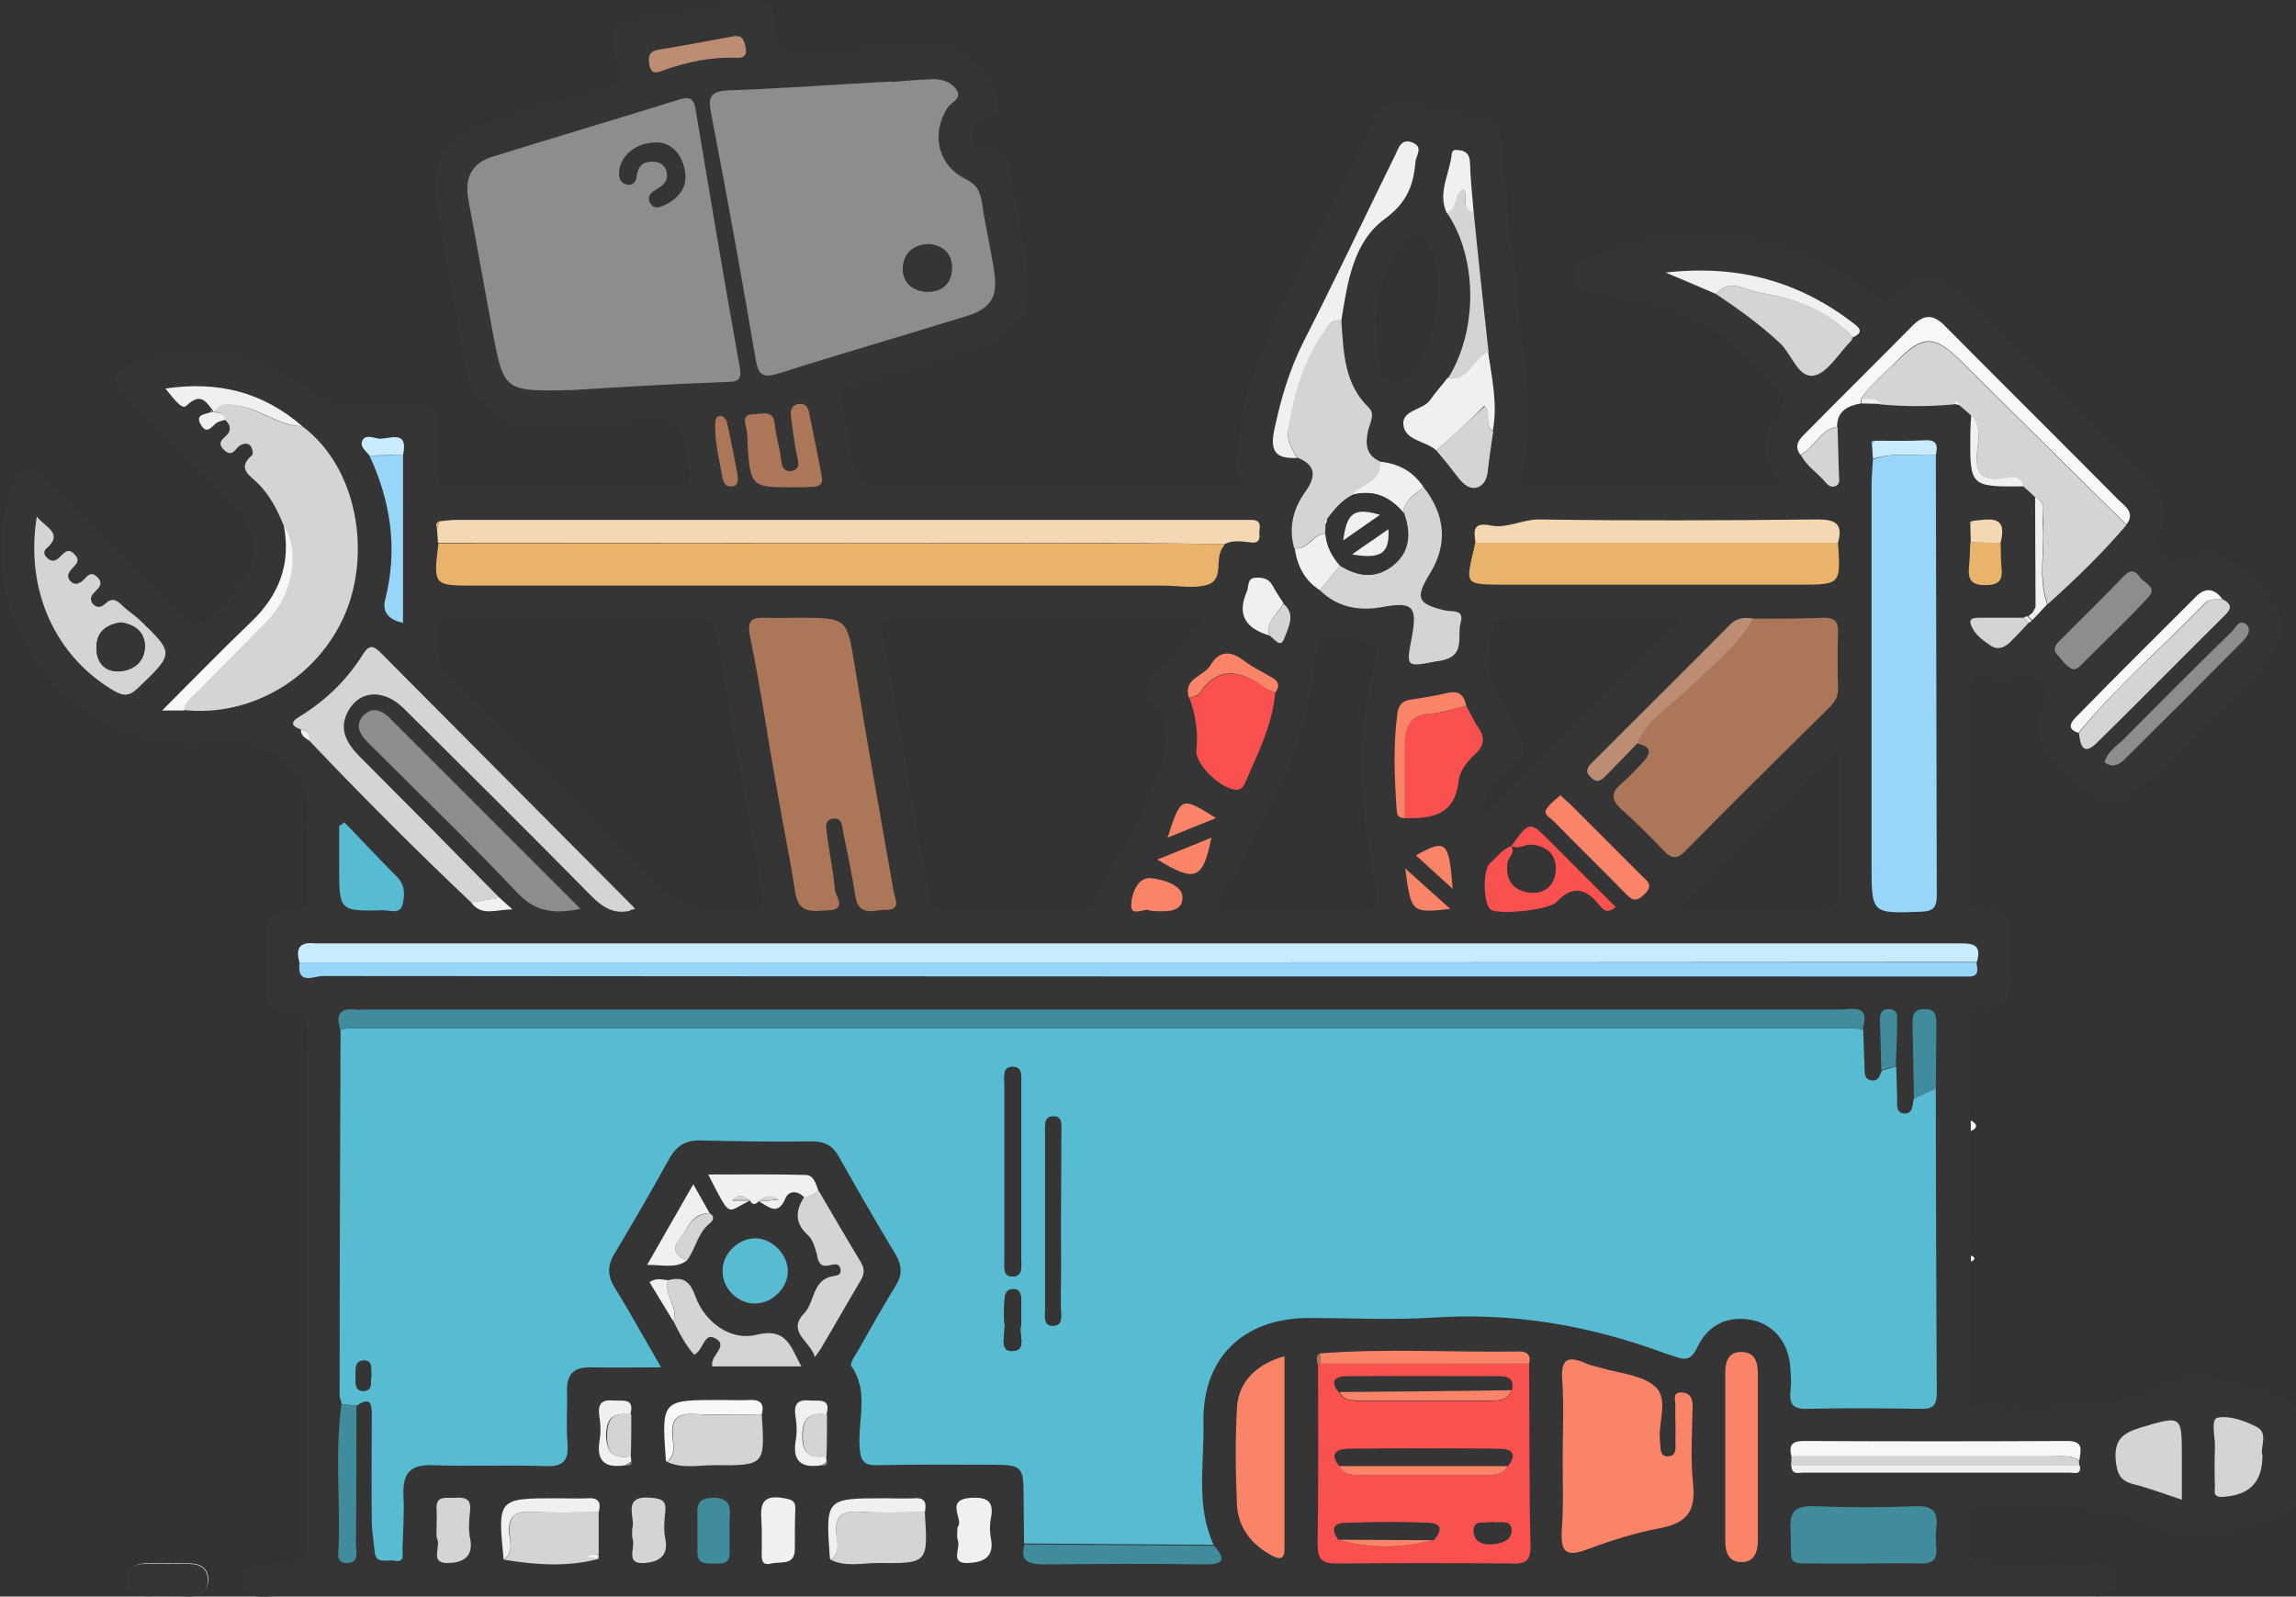 <?xml version="1.0" encoding="utf-8"?>
<!-- Generator: Adobe Illustrator 19.0.0, SVG Export Plug-In . SVG Version: 6.00 Build 0)  -->
<svg version="1.1" id="Layer_1" xmlns="http://www.w3.org/2000/svg" xmlns:xlink="http://www.w3.org/1999/xlink" x="0px" y="0px"
	 viewBox="0 0 492.8 342.7" style="enable-background:new 0 0 492.8 342.7;" xml:space="preserve">
<rect x="0" y="0" width="492.8" height="342.7" fill="#333333" stroke="none"/>
<style type="text/css">
	.st0{fill:#FEFEFE;}
	.st1{fill:#353536;}
	.st2{fill:#57BBD2;}
	.st3{fill:#8D8D8D;}
	.st4{fill:#E9B36C;}
	.st5{fill:#C8EBFD;}
	.st6{fill:#F95050;}
	.st7{fill:#98D6F9;}
	.st8{fill:#408C9C;}
	.st9{fill:#AC7659;}
	.st10{fill:#D4D4D4;}
	.st11{fill:#F98468;}
	.st12{fill:#F4D8B4;}
	.st13{fill:#F7F7F7;}
	.st14{fill:#F0F0F0;}
	.st15{fill:#BD8D73;}
</style>
<g>
	<path class="st0" d="M35.7,342.6C35.7,342.6,35.7,342.6,35.7,342.6c1.7,0,3.3,0,5,0c2.3,0,3.9-1.1,4-3.5c0-2.4-1.6-3.5-3.9-3.5
		c-3.3,0-6.6-0.1-9.9,0c-2.1,0.1-3.4,1.3-3.5,3.4c0,2.2,1.4,3.3,3.4,3.5C32.4,342.7,34.1,342.6,35.7,342.6z"/>
	<path class="st1" d="M422.9,272.4c0,8.8,0,17.7-0.2,26.5c-0.1,2.6,0.8,3.5,3.4,3.5c13.1-0.1,26.4,1.3,38.7-5
		c6.3-3.2,11.9-0.9,17.8,0.8c11.8,3.4,10.3,1.4,10.2,13.1c-0.1,15.1,2.4,11.2-12,16.5c-6.3,2.3-12.1,2.7-18.1-0.3
		c-11.9-5.9-24.8-3.8-37.3-4.1c-1.9,0-2.5,0.6-2.6,2.6c-0.8,9.6-0.9,9.6,8.6,9.6c6,0,12,0.1,18,0c2.6,0,5,0.6,5,3.5
		c0,2.9-2.4,3.7-5,3.5c-0.8-0.1-1.7,0-2.5,0c-129.1,0-258.3,0-387.4,0c-3,0-7.4,1.1-7.5-3.4c-0.1-4.7,4.3-3.5,7.3-3.5
		c6.5-0.1,6.5,0,6.5-6.7c0-35.8,0-71.7,0.1-107.5c0-3.2,0-5.5-4.3-4.9c-3.1,0.4-4.5-1.6-4.5-4.6c0-3.7,0.1-7.3,0-11
		c-0.1-3.7,1.3-5.8,5.3-5.4c2.9,0.3,3.7-0.9,3.6-3.6c-0.2-4.5,0.1-9-0.1-13.5c-0.2-4.4,1.2-8.9-2.9-13c-4.8-4.9-9-7-16.6-6.1
		c-29.6,3.3-52.3-24-44.7-52.6c1.9-7.2,4.3-7.9,9.5-2.7c9.3,9.3,18.7,18.5,27.9,28c2.2,2.3,3.4,2.9,6.1,0.3
		c11.7-10.9,13.1-17-0.1-28.9c-6-5.5-11.6-11.5-17.4-17.3c-4.5-4.5-3.9-6.7,2.4-8.5c13.3-3.9,25.8-1.7,37,6.4c2.9,2.1,5.6,3.2,9.1,3
		c4.3-0.2,8.7,0,13-0.1c3.3,0,4.9,1.4,4.8,4.9c-0.1,3,0.1,6-0.1,9c-0.2,2.6,0.4,3.9,3.5,3.8c15.8-0.1,31.7-0.1,47.5,0
		c2.5,0,3.4-0.2,3-3.3c-1.6-11.9-1.5-11.9-13.7-11.1c-6.3,0.4-12.6,0.8-19,1c-7.7,0.3-13.6-4-15.1-11.7c-2.3-12.1-4.5-24.2-6.4-36.4
		c-1.3-8.1,2.6-14,10.4-16.4c8.1-2.5,16.2-5.1,24.4-7.3c3.7-1,4.7-2.5,3.9-6.2c-1.7-7.8-1.5-7.9,6.5-9.3c6.9-1.2,13.8-2.1,20.6-3.7
		c4.7-1.1,6.8,0.6,6.9,5c0.1,5.3,2.3,6.9,7.6,6.3c8.3-1,16.6-1.1,24.9-1.6c7-0.4,12.7,3.4,14.8,9.5c0.9,2.8,0.8,4.9-2.2,6.1
		c-1.9,0.7-3.3,1.9-2.8,4.1c0.4,2.1,2,2.9,4.1,2.8c2.8-0.1,3.7,1.6,4.1,4c1.2,7.4,2.8,14.7,3.8,22.1c1.1,7.6-2.8,13.4-10.1,15.7
		c-8.9,2.8-17.8,5.6-26.8,8.1c-2.8,0.8-3.9,1.9-3.1,4.8c0.7,2.4,1,4.9,1.4,7.3c1.9,9.9,1.9,9.9,12.1,9.9c24.2,0,48.3,0,73.1,0
		c-2.7-3-1.7-6-1.4-9.2c0.9-13.2,7.1-24.4,12.7-35.9c4.6-9.2,9-18.5,13.5-27.8c0.6-1.3,1.2-2.6,1.9-3.9c1.8-5,5.2-6,10.2-4.6
		c4.1,1.2,8.4,1.7,12.7,2.2c2.8,0.3,4.6,1.4,5.2,4.3c0.2,0.9,0.3,1.9,0.5,2.8c0.1,2.4-0.5,4.9,0.6,7.2c0.1,0.6,0.3,1.2,0.4,1.8
		c-0.4,5.5,0.9,10.8,1.5,16.2c0.1,0.6,0.3,1.2,0.4,1.8c0,1,0,2,0,3c0.9,13.2,4.6,26.3,1,39.6c-0.9,3.3,1.9,2.3,3.4,2.3
		c13,0.1,26,0,38.9,0c4.4,0,8.7,0,13.5,0c-4.7-7.2-4.8-9.7,0-16.2c1.5-2.1,0.3-2.9-0.7-4.1c-9.4-12.3-21.7-19.3-37.1-20.8
		c-2.8-0.3-5.9,0-6.5-3.9c0.5-3,3.1-3.7,5.4-4.5c16.2-6.2,32.2-5.1,48,1.7c2.2,1.2,4.3,2.5,6.5,3.7c1.2,0.9,2.5,1.7,3.4,2.8
		c2.3,2.5,4,2.3,6.3-0.3c3.1-3.4,9.4-3.2,13.4,0.6c13.7,13.4,27.2,27,40.6,40.6c2.9,3,3.6,7,1.7,10.7c-1.6,3,0.8,3.7,2,5.3
		c1.2,1.6,2.3,1.5,4.2,0.6c7.3-3.4,11.8,0.6,18.1,8.5c3.6,4.6,2.5,9.6-2.4,14.6c-7.9,7.9-15.7,15.8-23.7,23.7
		c-5.7,5.6-11.1,5.5-17-0.1c-5-4.8-9.7-9.5-5.2-17.2c1-1.8-3.5-5.8-5.6-5.1c-1.8,0.5-3.7,1.7-5.3,1c-7-3-5.7,2-5.7,5.7
		c0,13,0.1,26-0.1,39c0,3.1,0.1,5.2,4.1,4.7c3.3-0.4,4.9,1.4,4.7,4.8c-0.1,2.7-0.2,5.3,0,8c0.4,5.1-0.1,9.2-6.9,8.3
		c-2.4-0.3-1.9,1.7-1.9,3.1c0,6.3,0.1,12.6,0.2,19c0,0.6,0.1,1.1,0.1,1.7c0,0.8,0,1.6,0,2.3c0,0.6-0.1,1.2-0.1,1.8
		c0,7.3,0,14.7,0,22c0.1,1,0.1,1.9,0.2,2.9c0,0.4,0,0.8,0,1.3C423,271.3,422.9,271.9,422.9,272.4z M437,132.3c0.3-0.4,0.7-0.7,1-1.1
		c0.5-0.5,1-1.1,1.5-1.6c6-5.4,11.7-10.9,16.9-17c1.8-2.3,0-3.7-1.3-5.1c-12.4-12.5-24.9-24.9-37.3-37.4c-2.5-2.5-4.6-2.8-7.1-0.2
		c-7.6,7.7-15.3,15.3-22.9,23c-1.3,1.3-2.7,2.6-1.2,4.7c1.2,2.4,3.5,3.8,5.2,5.8c0.5,0.6,1.1,1.3,2.1,1c1.3-0.4,0.9-1.6,0.9-2.5
		c-0.1-3.4-0.2-6.9-0.3-10.3c0-3.4,2.2-4.5,5.1-5c1.3,0,2.7,0.1,4,0.1c5.3,0.5,10.6,0.5,15.9,0c0.4,0.1,0.9,0.2,1.3,0.3
		c0.8,0.7,1.6,1.4,2.4,2.1c-0.1,1.3-0.2,2.6-0.2,3.9c-0.1,11.5-0.1,11.5,11.5,11.4c0.8,0.7,1.6,1.5,2.4,2.2
		c0.1,7.8,0.1,15.7,0.2,23.5c-0.2,0.4-0.5,0.8-0.7,1.3c-0.4,0.3-0.7,0.6-1.1,0.9c-0.3,0-0.5,0-0.7,0.3c-3.2,0-6.3,0-9.5,0
		c-1,0-2.4,0-1.9,1.4c0.7,2.1,2.5,3.4,4.3,4.6c1.5,1,2.9,0.4,4.1-0.7c1.4-1.4,2.7-2.9,4.1-4.3c0.3,0,0.5-0.2,0.6-0.5
		C436.4,132.9,436.7,132.6,437,132.3z M422.9,112.5c0,1.3,0.1,2.7,0.1,4c-0.1,1.8-0.1,3.6-0.3,5.4c-0.3,2.6,0.5,3.8,3.5,3.8
		c2.9,0,3.8-1,3.5-3.7c-0.2-1.8-0.2-3.6-0.2-5.4c1.6-6.3-2.6-5.1-6.1-4.7C422.8,111.9,422.7,112.1,422.9,112.5z M402.3,94.6
		c-0.7,0-0.7,0.4-0.5,0.9c0.1,1,0.1,2,0.2,3c-0.1,1.8-0.3,3.6-0.3,5.5c0,27.2,0,54.3,0,81.5c0,10.6,0,10.5,10.7,10.1
		c2.7-0.1,3.4-0.9,3.3-3.5c-0.1-31.5-0.2-63-0.2-94.5c0.4-1.8,0.4-3.2-2.2-3.1C409.6,94.7,406,94.6,402.3,94.6z M177.4,312.6
		c0-3,0-6,0-9c0.9-3.7-1.7-2.9-3.7-3c-2.4-0.2-3.3,0.7-3,3.1c0.2,1.8,0.4,3.7,0.1,5.4c-0.8,4.7,1.3,6.1,5.6,5.4
		c0.7,0.2,1.1,0,1.2-0.8C177.5,313.4,177.5,313,177.4,312.6z M134.4,314.5c0.7,0.2,1.1,0,1.2-0.8c0-0.4-0.1-0.7-0.1-1.1c0-3,0-6,0-9
		c0.9-3.7-1.7-2.9-3.7-3c-2.4-0.2-3.3,0.7-3,3.1c0.2,1.8,0.4,3.7,0.1,5.4C128,313.8,130.1,315.2,134.4,314.5z M275.5,129.6
		c-0.8-1.2-1.6-2.4-2.3-3.7c-0.8-1.6-2.3-1.9-3.7-1.8c-1.9,0.1-1.4,1.9-1.9,3c-2.2,5.1-0.1,7.9,4.8,9.4c1.1,0.5,2.5,3,3.3,0.5
		C276.5,134.7,278.1,131.9,275.5,129.6z M147.4,270.6c1.9-2.4,2.3-5.8,4.8-7.8c0.8-0.7,1.4-1.5,0.1-2.3c-1.1-1.9-2.1-3.8-3.5-6.2
		c-3.5,6.1-6.6,11.5-9.9,17.3C142.4,271.4,145,272.3,147.4,270.6z M384.5,314.6c0,1.9,1.4,1.5,2.5,1.5c19.1,0,38.2,0,57.3,0
		c1,0,2.6,0.6,2.2-1.5c0-0.4-0.1-0.7-0.1-1.1c0.2-2.1,1.2-4.2-2.6-4.2c-18.8,0.1-37.6,0.1-56.5,0c-2.5,0-3.3,0.9-2.7,3.3
		C384.5,313.3,384.5,314,384.5,314.6z M283.3,290.5c-0.9,0.6-0.7,1.4-0.5,2.3c0,13,0,26-0.1,38.9c0,3.1,0.9,4,4,4
		c12.6-0.1,25.3-0.1,37.9,0c2.6,0,3.9-0.5,3.8-3.5c-0.2-13.1-0.2-26.3-0.3-39.4c0.6-2.1-0.6-2.7-2.4-2.6
		C311.6,290.3,297.4,289.4,283.3,290.5z M162.8,257.8L162.8,257.8c2.1,1.1,4.1,3.4,5.8-0.7c0.7-1.7,2.7-1.8,4.1-0.1
		c-1.9,2.9-2,5.5,0.9,8c1,0.9,1.5,2.6,1.9,4c0.4,1.6,0.6,3,2.7,2.5c1-0.2,2.1-0.6,2.4,0.8c0.3,1.5-1.2,1.4-2,1.6
		c-4.1,1.1-3.5,5.5-5.8,7.9c-3.9,4,1.3,5.8,2.3,9.4c0.8-1.2,1.2-1.7,1.5-2.2c2.7-4.7,5.4-9.5,8.3-14.2c0.9-1.5,0.9-2.6,0-4.1
		c-3.1-5.1-6.1-10.2-9.1-15.4c-0.5-1.4-1-3.2-2.7-3.2c-6.8-0.2-13.7-0.1-20.9-0.1c5.1,9.9,3.7,7.9,9,5.6l0,0
		C161.5,258.6,162.1,258.6,162.8,257.8z M86.5,97.7c1.3-6-3.4-3.1-5.6-3.6c-1-0.2-2.6-0.8-3.2,0.4c-0.7,1.4,0.8,2.3,1.5,3.3
		c4.6,9.9,6.1,20.1,3.4,30.8c-0.8,3,1.1,4.5,3.8,5.1l0.1,0.4l-0.1-0.3C86.5,121.8,86.5,109.7,86.5,97.7z M316.3,45.6
		c-0.3-3.6-0.6-7.2-0.9-10.9c-0.1-1.3-0.5-2.2-1.9-2.5c-0.8-0.2-1.9-0.4-2,0.7c-0.3,4.2-3.1,8.3-1.1,12.7c6.7,9.4,6.8,25.2,0.3,35.6
		c-1.2,1.5-2.6,3-3.7,4.7c-1.6,2.4-6.6,2.1-5.7,5.9c0.7,2.9,4.8,3,7,5c1.7,2,3.3,4,5,6.1c0.9,1.2,2.2,2.2,3.6,1.9
		c1.4-0.3,2.3-1.6,2.5-3.3c0.3-2.9,0.8-5.8,1.2-8.8c1.1-5.8-0.3-11.4-1-17C318.4,65.6,317.3,55.6,316.3,45.6z M324.5,181.6
		c-2,0.6-3.2,2.4-4.5,3.8c-1.5,1.6-1.3,8.6,0.2,9.8c1.6,1.3,12.5,0.2,14.1-1.5c3.1-3.3,5.8-3.3,8.8,0c1.1,1.2,1.8,2.9,4,1
		c-4.7-4.7-9.4-9.4-14.1-14.1C328.3,176.2,328.3,176.2,324.5,181.6L324.5,181.6z M128.4,334.6c0-0.3,0-0.7,0-1c0-3,0-6,0-9
		c0.5-2,0.2-3.2-2.3-3.1c-2.1,0.1-4.3,0-6.4,0c-12.9,0-12.9,0-11.6,13.2C115,335.9,121.7,336.4,128.4,334.6z M477,128.6
		c-1.6-2.2-3.5-2.6-5.5-0.7c-8.6,8.5-17.2,17.1-25.7,25.8c-1,1-2.5,2.7,0.3,3.6c0.3,2.5,0.8,5.1,3.8,2.2
		c9.3-9.1,18.5-18.4,27.7-27.6C479.3,130.3,478.6,129.4,477,128.6z M198.5,324.6c0.5-1.9,0.2-3.2-2.3-3c-2.1,0.1-4.3,0-6.4,0
		c-12.6,0-12.6,0-11.8,12.7c0,0.2,0.1,0.3,0.2,0.5c3.2,1.6,6.7,0.7,10,0.7C199.2,335.7,199.2,335.6,198.5,324.6z M143.2,313.9
		c3.3,1.5,6.7,0.6,10.1,0.7c10.9,0.1,10.9,0,10.2-10.9c0.5-2,0.1-3.2-2.3-3c-2.1,0.1-4.3,0-6.4,0c-12.6,0-12.6,0-11.7,12.8
		C143,313.5,143.1,313.7,143.2,313.9z M144.5,283.6c1.2,2.6,2.5,5.2,4.5,7.3c2-1,2-4.8,4.4-3.6c3.3,1.7-1.1,3.8-0.5,6.1
		c6.1,0,12.3,0,19.1,0c-2.3-4.2-3.1-8.3-9.6-6.8c-5.6,1.3-11.2-2.7-13.2-8.4c-1.2-3.3-2.7-4.1-5.8-3.3c-1.3-0.1-2.5-0.7-4,0.4
		C141.1,278,142.8,280.8,144.5,283.6z M368.3,63.1c4.8,3.2,9.5,6.6,13.8,10.6c2.5,2.4,3.9,7.5,7.3,6.9c3-0.6,5.3-4.7,7.8-7.3
		c0.2-0.2,0.3-0.6,0.5-0.9c1.5-0.7,2.2-1.4,0.5-2.8c-11.6-9-24.6-12.9-40.6-11.1C362,60.4,365.2,61.7,368.3,63.1z M301.4,175.6
		c5.9,0.2,10.9-0.6,11.7-8.1c0.2-1.9,1.8-4,3.3-5.4c2.1-1.9,2.5-3.6,0.9-5.9c-1-1.5-1.8-3.1-2.6-4.7c-0.4-2.1-1.4-3.3-3.8-2.8
		c-2.8,0.6-5.5,1.1-8.3,1.5c-1.9,0.3-2.5,1.5-2.7,3.1c-1,6.9-0.7,13.9-0.1,20.9C299.8,175.2,300.5,175.6,301.4,175.6z M273.7,148.7
		c1.2-1.6,0.6-2.7-1-3.6c-1.9-1-3.9-2-5.5-3.3c-2.9-2.3-5.4-2.2-7.3,0.9c-1.5,2.4-6,2.8-4.6,7c1.3,3.6,1.9,7.3,1.5,11.2
		c-0.3,3.1,5.7,8.8,8.8,8.5c1-0.1,1.4-0.9,1.7-1.6C270,161.7,273.1,155.6,273.7,148.7z M283.3,126.8c3.8,3.7,8.4,4.5,13.4,3.6
		c6.6-1.2,7.6-0.2,6.3,6.6c-1.2,6.3-1.2,6.3,5.1,5.1c0.7-0.1,1.3-0.2,2-0.4c4.4-1.2,2.6-5.2,3.4-7.9c0.9-3.1-2.1-2.4-3.5-2.7
		c-5.7-1.4-6.3-2.7-3.2-7.7c4-6.5,3.5-12.8-1.3-18.8c-2.2-3.3-5.3-5-9.2-5.4c-3-1.3-3.3-3.6-2.7-6.5c0.3-1.7,1.8-3.7,0.2-5.1
		c-5.4-5.2-5.4-12-5.9-18.7c1.3-8.1,2.5-16.7,9.4-21.8c4.6-3.4,6.1-7.2,6.6-12.2c0.1-1.4,1.9-3.2-0.6-4.2c-2.6-1.1-3,1.2-3.8,2.8
		c-6.5,13.2-12.8,26.6-19.5,39.7c-3.1,6.1-5,12.5-6.4,19.2c-1,4.8,0.5,6.2,4.9,6c4,1.6,4.2,4,1.8,7.3c-2.6,3.6-3.7,7.7-2.4,12.2
		C278.4,121.5,280,124.6,283.3,126.8z M316.6,116.5c-0.1,0.6-0.3,1.3-0.4,1.9c-1.6,7.1-1.7,7.1,5.7,7.1c0.7,0,1.3,0,2,0
		c20.7,0,41.5,0,62.2,0c9,0,9,0,8.4-9c1.2-4-0.4-5.1-4.4-5c-19.8,0.2-39.7,0.2-59.5,0c-3.7-0.1-7.1,2.1-10.6,1.3
		C316,112,316.2,113.9,316.6,116.5z M135,195.4c0.4-0.1,0.8-0.2,1.3-0.3c-0.2-0.2-0.4-0.5-0.6-0.7c-18-18.1-36-36.2-54-54.3
		c-1.4-1.4-2.4-2.1-3.8,0.1c-3.4,5.6-8,10.1-13.7,13.5c-2.1,1.3-1.6,2.1,0.3,2.8c0,1.3,1,1.8,1.8,2.4c11.3,11.9,22.8,23.4,34.7,34.7
		c2.4,3.1,5.3,1.4,8.9,1.5c-1.4-1.3-2.1-1.9-2.8-2.5c-10.1-10.2-20.1-20.4-30.2-30.5c-2.9-2.9-4.5-5.9-2.3-9.8
		c2.5-4.4,7.7-4.6,11.8-0.5c13.5,13.4,27,26.8,40.3,40.3C129.2,194.6,131.6,196.2,135,195.4z M94.3,111.9c-0.9,0.3-0.7,0.9-0.5,1.6
		c0.1,1,0.1,2,0.2,3c-1.1,9.1-1.1,9.1,7.7,9.1c49.3,0,98.6,0,148,0c3.2,0,6.5,0.7,9.4-0.2c3.6-1.1,1.3-5.8,3.4-8.2
		c0.1-0.1,0.1-0.3,0.2-0.5c1.8-0.9,3.6-0.6,5.4-0.2c1.5,0.3,2.2-0.3,2.1-1.8c-0.1-1.2,0.8-2.9-1.4-3c-1-0.1-2,0-3,0
		c-56,0-112,0-168.1,0C96.6,111.6,95.5,111.8,94.3,111.9z M39.4,152.4c14.4,1.6,28.8-6.8,34.7-20.7c5.4-12.7,2.9-31.1-9.2-40.2
		c-8.3-7.4-18-9.8-29.5-8.1c1.6,1.9,3.5,4.7,4.5,3.7c3.3-3.3,4.4-0.5,6,1.4l-0.2-0.3l-0.3,0.2c-1.2,0.6-3.8,0.4-2.3,3
		c1.3,2.2,2.3,0.1,3.4-0.6c0.5-0.3,1.2-0.4,1.8-0.6c0.7,0.7,1.4,1.4,1,2.6c-0.4,1.3-3.2,1.9-1.1,4c1.9,1.8,2.4-0.5,3.6-1.1
		c0.9-0.4,1.7-0.4,2.2,0.4c0.3,0.5,0.4,1.5,0.2,1.8c-3.4,2.9-0.4,4.4,1.3,6.1c2.5,2.5,4.1,5.6,5.4,8.8c1.6,8.2-0.9,14.9-6.9,20.7
		c-6.3,6-12.3,12.2-19.2,19.1C37.1,152.4,38.3,152.4,39.4,152.4z M351.4,159.6c2.9,0.5,3.4,1.8,1.3,4c-1.5,1.5-2.9,3.2-4.6,4.6
		c-2.4,2-2.1,3.7,0.1,5.6c3.1,2.8,6.1,5.7,8.9,8.7c1.7,1.8,2.9,2.1,4.8,0.1c10.2-10.3,20.5-20.4,30.7-30.6c1.2-1.2,2-2.5,2-4.3
		c-0.1-4-0.1-8,0-12c0.1-2.4-0.9-3.2-3.2-3.1c-5,0.1-10,0.1-14.9,0.2c-1.8-0.2-3.6-0.3-5.1,1.2c-9.8,9.9-19.7,19.8-29.6,29.6
		c-1.1,1.1-1.7,2-0.3,3.3c1.4,1.3,2.4,0.4,3.3-0.5C347,164.1,349.2,161.9,351.4,159.6z M64.3,206.6c-0.8,5,3.1,2.9,4.9,2.9
		c116.7,0.1,233.5,0.1,350.2,0.1c1,0,2,0,3,0c2.4,0,2.1-1.5,1.8-3c1.3-4.3-1.5-4-4.4-4c-117.1,0-234.2,0-351.3,0c-0.3,0-0.7,0-1,0
		C64.2,202.1,63.5,203.7,64.3,206.6z M260.6,331.7c-3.9-8.4-2.1-17.4-2.2-26.1c-0.2-14,8.6-22.6,22.7-22.6c9,0,18,0.5,27-0.1
		c17.1-1.1,33.4,1.8,49.4,7.7c0.6,0.2,1.3,0.4,1.9,0.6c2.3,0.9,3.7,0.9,5-1.9c2.4-5.1,6.9-6.9,12-5.8c4.7,1.1,7.8,5.1,8,10.7
		c0.1,1.5,0.1,3,0,4.5c-0.3,2.7,0.5,3.9,3.5,3.8c8.2-0.2,16.3-0.1,24.5,0c2.6,0,3.4-0.8,3.4-3.4c-0.1-21.8-0.1-43.6-0.2-65.4
		c0-4.4,0-8.9,0.1-13.3c0-1.9,0.1-3.7-2.7-3.6c-2.5,0.1-2.5,1.6-2.4,3.4c0.1,5.3,0.2,10.5,0.3,15.8c-0.4,1.3-0.1,3.4-2.2,3.2
		c-1.7-0.2-1.4-1.9-1.4-3.2c-0.1-2.3-0.1-4.6-0.2-6.9c0.1-3.3,0.2-6.5,0.3-9.8c0-1.2-0.3-2.3-1.8-2.3c-1.5,0-1.9,1-1.9,2.3
		c0.1,3.6,0.2,7.2,0.3,10.8c-0.4,1.1-0.8,2.4-2.2,2.1c-1.5-0.2-1.4-1.6-1.5-2.7c-0.1-2.8-0.2-5.6-0.3-8.3c1.7-5.5-2.4-4.2-5.1-4.2
		c-105.5,0-211,0-316.5,0c-0.7,0-1.3,0.1-2,0c-3.4-0.4-4.1,1.3-3.2,4.2c-0.1,26.2-0.1,52.4-0.2,78.6c0,0.6,0.3,1.3,0.5,1.9
		c-1.4,10.1-0.3,20.2-0.6,30.3c0,1.5-0.8,3.8,1.9,3.7c2.6-0.1,1.8-2.4,1.8-3.9c0.1-10,0.1-20,0.1-29.9c3.2-2.2,3.2,0.1,3.2,2.3
		c0,7.5,0,15,0,22.5c0,2.1,0.4,4.3,0.6,6.4c0.3,3,2.7,1.8,4.2,2.1c2.3,0.5,1.8-1.3,1.8-2.5c0.1-3.8,0.5-7.7,0.2-11.5
		c-0.3-4.7,1.4-6.7,6.3-6.5c8,0.3,16-0.2,24,0.2c4.1,0.2,5.2-1.3,4.9-5.1c-0.3-3.6,0-7.3-0.1-11c-0.1-3.6,1.6-5.2,5.1-5.1
		c4.7,0.1,9.5,0,15.1,0c-3.6-6.2-6.6-11.7-9.9-17c-1.6-2.6-1.7-4.7-0.1-7.4c4.1-6.7,8-13.5,11.7-20.3c1.6-2.8,3.6-4,6.8-4
		c8,0.2,16,0.3,24,0.2c2.6,0,4.3,0.9,5.6,3.2c4,7.1,8.1,14.2,12.3,21.2c1.4,2.3,1.4,4.2,0,6.5c-2.9,4.7-5.5,9.5-8.3,14.3
		c-0.6,1-1.6,2.6-1.3,3c3.9,5.5,1.4,11.6,1.8,17.4c0.2,3.1,1,4,4,3.9c8.2-0.2,16.3-0.1,24.5-0.1c6.3,0,6.6,0.3,6.7,6.9
		c0,3.3,0.1,6.7,0.1,10c-1,3.5,0.7,4.2,3.9,4.2c11.6-0.1,23.3-0.2,34.9,0C262.8,335.7,263.1,334.5,260.6,331.7z M258.5,132.9
		c0.1,0-0.2-0.2-0.4-0.3c-22,0-44,0-65.9-0.1c-3,0-3.2,1-2.7,3.5c3.4,18.8,6.7,37.7,10,56.5c0.4,2.3,1.3,3,3.5,3
		c9.5-0.1,19,0,28.5,0c1.3,0,2.5,0,3.3-1.5c4.9-10,11-19.4,14.4-30c1.4-4.4,1.7-8.9-1.6-12.8c-2.5-2.8-1.7-4.8,0.7-7.2
		C251.7,140.4,255.1,136.6,258.5,132.9z M191.3,17.6c0-0.1,0-0.1,0-0.2c-11.6,0.7-23.3,1.5-34.9,1.9c-3.7,0.1-4.4,1.3-3.7,4.8
		c3.3,17.7,6.6,35.3,9.6,53c0.6,3.4,1.5,4.1,4.8,3c13.5-4.3,27.1-8.2,40.6-12.4c5.1-1.6,6.7-4.1,5.8-9.4c-0.8-4.9-2-9.8-2.6-14.7
		c-0.3-2.5-1.1-4-3.6-5.3c-6-3-7.4-9.8-3.8-15.3c0.8-1.2,3.3-2,1.8-4c-1.3-1.7-3.3-2.2-5.4-2.1C197,17.1,194.1,17.4,191.3,17.6z
		 M123.4,83.7c9.5-0.5,21.1-1.2,32.7-1.8c2-0.1,3.4,0,2.9-3c-3.3-18.5-6.4-37-9.5-55.5c-0.3-2-0.9-2.9-3.3-2.2
		c-13.5,4.2-27,8.2-40.5,12.4c-4.4,1.4-5.8,4.6-5,9c1.8,9.6,3.4,19.3,5.3,28.9C108.2,84.1,108.3,84.1,123.4,83.7z M124,132.6
		c-8.8,0-17.7,0-26.5,0c-1.3,0-3.6-0.9-3.6,1.4c-0.1,3.8-1,7.6,2.6,11c14.1,13.7,28.3,27.4,41.6,41.8c6.2,6.7,12.6,10.3,21.6,8.7
		c0.3-0.1,0.7-0.1,1,0c3.1,0.5,3.4-0.8,2.9-3.6c-3.4-18.5-6.7-37-9.8-55.6c-0.6-3.4-2-3.8-4.9-3.8
		C140.7,132.7,132.3,132.6,124,132.6z M171.2,132.6c-2.2,0-4.3,0.1-6.5,0c-3-0.2-4.5,0.1-3.7,4.1c2.2,10.6,3.7,21.3,5.6,31.9
		c1.3,7.7,2.9,15.3,4.1,23c0.7,4.8,4,3.9,7.1,3.8c4.1-0.1,1.5-3,1.4-4.4c-0.3-4-1.2-7.9-1.7-11.8c-0.2-1.2-0.8-3,1-3.4
		c2.3-0.6,2.2,1.6,2.5,2.9c1,4.5,2,9.1,2.6,13.7c0.7,4.7,4.2,2.9,6.6,2.9c3.3,0.1,1.9-2.3,1.6-4c-2.8-16-5.6-32.1-8.3-48.1
		C181.8,132.7,181.9,132.6,171.2,132.6z M278.5,195.5c4.2,0,8.4-0.3,12.5,0.1c4.2,0.4,4.9-1.1,4.2-5c-2.8-15.1-4.7-30.3-0.8-45.6
		c0.5-2.1,1.5-4.6,0.9-6.3c-1-2.5-4.2-0.5-6.2-1.4c-0.4-0.2-1-0.2-1.4-0.4c-4.2-2.3-4.8,0.1-5.2,3.6c-1,8.9-3,17.7-6.7,26
		c-3.8,8.3-8.3,16.3-12.7,24.3c-2.6,4.7-2.6,4.7,3,4.7C270.1,195.6,274.3,195.5,278.5,195.5z M335.4,313.1
		C335.4,313.1,335.4,313.1,335.4,313.1c0,5.2,0.3,10.3-0.1,15.5c-0.3,4.4,0.6,6.1,5.4,4.2c5.1-2,10.4-3.6,15.8-4.6
		c5.6-1.1,7.6-3.6,7-9.4c-0.6-5.6-0.2-11.3-0.1-16.9c0-1.6-0.7-2.7-2.2-2.8c-2.3-0.2-1.4,1.7-1.5,2.8c-0.1,2.5,0,5,0,7.5
		c0,1.4,0.4,3.4-1.8,3.4c-1.7-0.1-1.4-1.9-1.5-3.2c-0.5-4,1.9-9.1-1.1-11.8c-2.8-2.5-7.7-2.8-11.6-4c-1.1-0.3-2.3-0.5-3.3-1
		c-3.7-1.6-5.3-1.1-5,3.5C335.6,301.8,335.4,307.5,335.4,313.1z M361.4,132.6c-12.6,0-25.3,0-38.1,0c-1.5,0-2.5,0.3-2.8,2
		c-0.8,4.9-2.4,9.7,1,14.4c1.7,2.4,2.5,5.4,4.1,8c2.1,3.5,1.9,5.9-1.9,8.2c-3.9,2.4-5.3,6.3-5.1,10.3
		C332.7,161.3,347,147,361.4,132.6z M360.2,195.5c8.6,0,16.7,0,24.9,0c9.6,0,9.6,0,9.6-9.5c0-8.3,0-16.7,0-25
		C383.1,172.7,371.9,183.9,360.2,195.5z M124.6,195.1c-14-14-27.4-27.4-40.7-40.8c-0.2-0.2-0.5-0.5-0.7-0.7
		c-1.6-1.3-3.3-1.7-4.9-0.2c-1.6,1.5-1.4,3.3-0.2,4.9c0.7,0.9,1.6,1.7,2.4,2.5c10.2,10.2,20.7,20.2,30.6,30.8
		C114.9,195.8,118.9,196.2,124.6,195.1z M7.9,110.9C5.3,126.8,12,141,24.6,148.2c2.1,1.2,3.3,1.1,5.1-0.6c7.8-7.5,7.9-7.4,0.2-14.8
		c-1.1-1-2.4-1.8-3.4-2.8c-1.2-1.2-2.2-1.9-3.8-0.5c-0.8,0.7-1.7,1-2.6,0.1c-0.9-1-0.4-1.8,0.3-2.6c0.9-1,2-1.8,0.5-3.3
		c-1.3-1.2-2-0.2-2.8,0.6c-0.9,0.9-2,1.4-3,0.2c-0.8-1-0.2-1.8,0.5-2.6c0.8-0.8,1.8-1.5,0.6-2.9c-1.4-1.6-2.2-0.6-3.2,0.4
		c-0.7,0.7-1.6,1.3-2.6,0.4c-0.7-0.6-1.1-1.5-0.4-2.1C13.7,114.4,10.1,113.3,7.9,110.9z M275.7,291.1c-6,1.7-9.9,5.6-10.2,11.1
		c-0.4,7-0.3,14,0,21c0.2,4.8,3.1,8.3,7.3,10.7c1.5,0.8,2.9,1.3,2.9-1.3C275.7,318.8,275.7,305,275.7,291.1z M399.9,335.6
		c4.2,0,8.3-0.1,12.5,0c2.3,0.1,3.4-0.8,3.2-3.2c-0.1-1.5-0.2-3,0-4.5c0.4-3.4-0.8-4.7-4.4-4.6c-7.3,0.3-14.6,0.3-21.9,0
		c-4-0.2-5.2,1.2-5,5.1c0.4,8-1.4,7.1,7.1,7.2C394.3,335.6,397.1,335.6,399.9,335.6z M377.3,313.1
		C377.3,313.1,377.3,313.1,377.3,313.1c0-6,0-12,0-17.9c0-2.6-0.5-4.9-3.6-4.9c-2.8,0-3.4,2.1-3.4,4.5c0,12,0,23.9,0,35.9
		c0,2.4,0.7,4.6,3.3,4.7c3,0.1,3.7-2.2,3.7-4.8C377.3,324.8,377.3,318.9,377.3,313.1z M308.6,62.3c0-2.7-0.1-5.3-1-7.9
		c-0.6-1.6-1.1-3.4-2.9-3.8c-1.9-0.4-3.1,1.2-4,2.5c-5.3,7.6-6.7,16-4.5,25.1c0.4,1.6,1.1,3.5,2.8,3.8c2,0.4,3.3-1.4,4.3-2.9
		C307,74.2,308.3,68.4,308.6,62.3z M169.3,104.6c1.7,0,3.3,0,5,0c1.4,0,2.3-0.6,2-2.1c-0.9-4.5-1.8-9.1-2.7-13.6
		c-0.2-1.2-0.6-2.3-2.2-2.1c-1.9,0.2-1.8,1.6-1.7,3c0.3,2.3,0.6,4.6,1,6.9c0.3,1.7,1.7,4.2-1,4.5c-2.3,0.3-2-2.5-2.4-4.2
		c-0.4-1.9-0.9-3.9-1.1-5.8c-0.3-3.3-2.7-2.2-4.5-2.2c-2.4,0-2,1.5-1.6,3.1c0.3,1.4,0.2,3,0.3,4.4
		C161.1,104.2,161.6,104.6,169.3,104.6z M468.3,321.9c0-3.4,0-6.2,0-9.1c0-9.2,0.1-9-9.1-6.3c-3.8,1.1-5.4,2.6-5.1,6.9
		c0.2,3,1,4.5,3.9,5.2C461.2,319.4,464.3,320.6,468.3,321.9z M73.9,176.5c-0.4,0.3-0.8,0.5-1.1,0.8c0,2.9,0,5.9,0,8.8
		c0,9.4,0,9.5,9.3,9.3c1.5,0,3.7,1,4.3-1.2c0.5-2,0.7-4.2-1.2-6C81.4,184.4,77.7,180.4,73.9,176.5z M445.2,143.7
		c0.4-0.2,0.7-0.2,1-0.5c5-5,10.2-9.9,15-15.1c1.9-2-1.1-3-2-4.3c-0.9-1.3-1.9-1.6-3.2-0.3c-4.6,4.7-9.3,9.4-14,14.1
		c-0.9,0.9-1.5,1.9-0.4,3C442.7,141.8,443.5,143.3,445.2,143.7z M162.1,265.8c-3.6,0-7,3.3-7.1,7c0,3.7,3.2,7,6.9,7
		c3.7,0,7.1-3.2,7.1-6.9C169.1,269.2,165.7,265.8,162.1,265.8z M485.6,312.4c-0.6-1.8,1.4-4.7-1.1-6c-2.6-1.3-5.8-2.5-8.4-2
		c-1.6,0.3-0.5,4.1-0.6,6.4c-0.2,2.8-0.1,5.6,0,8.4c0,1-0.5,2.3,1.6,2.2C482.7,321.1,485.6,318.3,485.6,312.4z M334.9,170.7
		c-1,0.9-2.1,1.7-2.9,2.7c-1.1,1.4,0.5,2,1.2,2.7c5.1,5.2,10.3,10.3,15.4,15.5c1.5,1.6,2.5,2.1,4.3,0.3c1.9-2,0.5-2.8-0.6-3.9
		c-5.2-5.2-10.3-10.3-15.5-15.5C336.3,171.9,335.7,171.4,334.9,170.7z M451.7,163.6c1.6,1.3,3,0.6,4.1-0.4
		c8.6-8.5,17.2-17.1,25.7-25.7c1-1,1.8-2.5,0.6-3.5c-1.5-1.1-2.2,0.8-3.1,1.6c-7.7,7.6-15.3,15.2-22.9,22.8
		C454.5,160,452.4,161.2,451.7,163.6z M156.6,328.3C156.6,328.3,156.6,328.3,156.6,328.3c0-0.7,0-1.3,0-2c0.2-2.7,0.2-4.8-3.7-4.7
		c-3.8,0.1-3.2,2.4-3.2,4.7c0,2.3,0,4.7,0,7c0,2.5,1.7,2.4,3.4,2.4c1.7,0,3.5,0.2,3.5-2.3C156.5,331.6,156.6,329.9,156.6,328.3z
		 M205.5,327.8c0,1.2-0.2,2.1,0,2.9c0.6,1.7-1.8,4.9,2.1,4.8c3-0.1,5.8-1,5-5.2c-0.3-1.4-0.3-3,0-4.5c0.7-3.7-0.9-4.5-4.3-4.3
		C202.6,321.9,207.1,326.3,205.5,327.8z M93.7,328.5C93.7,328.5,93.7,328.5,93.7,328.5c0.1,0.7-0.1,1.4,0.1,2c0.5,1.8-1.6,5,2.1,5
		c2.9,0,5.8-1,4.9-5.3c-0.4-1.9-0.2-4,0-6c0.3-2.9-1.5-2.8-3.5-2.7c-1.7,0.1-3.9-0.6-3.7,2.5C93.7,325.5,93.7,327,93.7,328.5z
		 M135.7,328.1c0,1-0.2,1.7,0,2.3c0.6,1.8-1.7,5.4,2.5,5.1c2.7-0.2,5.4-1.3,4.5-5.2c-0.4-1.9-0.2-4,0-6c0.2-2.3-0.8-2.6-2.9-2.8
		C133.2,320.8,136.5,325.8,135.7,328.1z M163.5,328.2c0,1.3-0.1,2.7,0,4c0.1,1.5-0.7,4,2.1,3.3c1.8-0.4,5,0.6,5-3.1
		c0-2.8,0-5.6,0.1-8.5c0.1-1.7-0.7-2.1-2.3-2.4C162.1,320.4,163.6,324.8,163.5,328.2z M160.1,10.5c-0.4-1.4-0.5-3.1-2.7-2.7
		c-5.4,1-10.8,2-16.2,2.9c-2.1,0.4-2.1,1.7-1.8,3.3c0.4,2.1,1.7,1.6,3,1.1c5-1.8,10.2-2.9,15.6-2.7
		C159.3,12.4,160.4,12.1,160.1,10.5z M246.9,195.5c3.2,0.2,7.1,0.6,6.8-3.1c-0.2-2.5-4.4-3.7-6.8-3.9c-2.9-0.3-4.1,3.5-4.2,5.6
		C242.7,197.2,245.9,194.6,246.9,195.5z M248.4,184.5c8.2,4.9,9.8,4.2,11.6-4.7C256.3,181.3,252.6,182.8,248.4,184.5z M158.3,101.8
		c-0.7-3.5-1.5-7.4-2.3-11.3c-0.1-0.5-0.8-1.2-1.3-1.2c-1-0.1-1.2,0.8-1.2,1.7c-0.1,4,0.9,7.8,1.6,11.7c0.2,1,0.8,1.9,2,1.7
		C158.6,104.3,158.4,103.2,158.3,101.8z M301.6,186.4c1.3,9.6,1.3,9.6,9.7,8.7C308,192.2,305.2,189.6,301.6,186.4z M311.8,190.8
		c-0.7-10.3-1.4-10.8-7.9-7.2C306.3,185.9,308.7,188.1,311.8,190.8z M261,175.6c-7.5-4.8-7.5-4.8-10.4,4.2
		C254.1,178.4,257.2,177.1,261,175.6z"/>
	<path class="st1" d="M35.7,342.6c-1.7,0-3.3,0.1-5,0c-2.1-0.2-3.5-1.3-3.4-3.5c0-2.1,1.3-3.4,3.5-3.4c3.3-0.1,6.6,0,9.9,0
		c2.4,0,3.9,1.1,3.9,3.5c0,2.4-1.6,3.5-4,3.5C39.1,342.6,37.4,342.6,35.7,342.6C35.7,342.6,35.7,342.6,35.7,342.6z"/>
	<path class="st2" d="M415.5,233.6c0,21.8,0.1,43.6,0.2,65.4c0,2.6-0.8,3.5-3.4,3.4c-8.2-0.1-16.3-0.2-24.5,0
		c-3,0.1-3.8-1.1-3.5-3.8c0.2-1.5,0.1-3,0-4.5c-0.2-5.6-3.3-9.6-8-10.7c-5.1-1.1-9.6,0.7-12,5.8c-1.3,2.8-2.7,2.8-5,1.9
		c-0.6-0.2-1.3-0.4-1.9-0.6c-15.9-5.9-32.3-8.8-49.4-7.7c-9,0.6-18,0.1-27,0.1c-14.2,0-23,8.6-22.7,22.6c0.2,8.7-1.7,17.7,2.2,26.1
		c-13.6-0.1-27.1-0.2-40.7-0.3c0-3.3-0.1-6.7-0.1-10c0-6.5-0.3-6.9-6.7-6.9c-8.2,0-16.3-0.1-24.5,0.1c-3,0.1-3.8-0.8-4-3.9
		c-0.4-5.8,2.1-11.9-1.8-17.4c-0.3-0.5,0.7-2.1,1.3-3c2.7-4.8,5.4-9.6,8.3-14.3c1.4-2.3,1.3-4.2,0-6.5c-4.2-7-8.3-14.1-12.3-21.2
		c-1.3-2.3-3-3.2-5.6-3.2c-8,0.1-16,0-24-0.2c-3.2-0.1-5.2,1.1-6.8,4c-3.8,6.9-7.7,13.6-11.7,20.3c-1.6,2.6-1.5,4.8,0.1,7.4
		c3.3,5.3,6.3,10.8,9.9,17c-5.6,0-10.3,0.1-15.1,0c-3.6-0.1-5.2,1.5-5.1,5.1c0.1,3.7-0.2,7.3,0.1,11c0.3,3.8-0.7,5.3-4.9,5.1
		c-8-0.3-16,0.1-24-0.2c-4.9-0.2-6.5,1.8-6.3,6.5c0.2,3.8-0.1,7.6-0.2,11.5c0,1.2,0.5,3-1.8,2.5c-1.6-0.3-4,0.9-4.2-2.1
		c-0.2-2.1-0.6-4.3-0.6-6.4c-0.1-7.5,0-15,0-22.5c0-2.2,0-4.5-3.2-2.3c-1.1-0.1-2.1-0.2-3.2-0.3c-0.2-0.6-0.5-1.3-0.5-1.9
		c0-26.2,0.1-52.4,0.2-78.6c1.2-0.1,2.3-0.2,3.5-0.2c106.6,0,213.2,0,319.8,0c1.2,0,2.3,0.1,3.5,0.2c0.1,2.8,0.2,5.6,0.3,8.3
		c0,1.2,0,2.5,1.5,2.7c1.5,0.2,1.8-1.1,2.2-2.1c1-0.3,2.1-0.6,3.1-0.9c0.1,2.3,0.1,4.6,0.2,6.9c0,1.3-0.3,3,1.4,3.2
		c2.1,0.2,1.8-1.9,2.2-3.2C412.4,235,413.9,234.3,415.5,233.6z M219.2,251.1c0-6.2,0-12.3,0-18.5c0-1.4,0.3-3.5-1.7-3.6
		c-2.4-0.1-1.9,2.2-1.9,3.7c0,12.6,0,25.3,0,37.9c0,1.4-0.3,3.4,1.8,3.4c2.1-0.1,1.8-2,1.8-3.5C219.2,264.1,219.2,257.6,219.2,251.1
		z M227.7,262.2c0-6.3,0-12.6,0-18.9c0-1.4,0.5-3.5-1.6-3.6c-2.1-0.1-1.8,2-1.8,3.4c0,12.6,0,25.2,0,37.9c0,1.4-0.4,3.6,1.6,3.6
		c2.5,0,1.7-2.4,1.7-3.9C227.8,274.5,227.7,268.3,227.7,262.2z M219.2,284.4c0-2,0-3.7,0-5.3c0-1.2-0.3-2.5-1.8-2.4
		c-1.5,0-1.7,1.3-1.8,2.5c0,1.6-0.2,3.3,0,4.9c0.3,2.1-1.3,5.9,1.5,5.9C220.8,290,218.4,286,219.2,284.4z M79.7,295.3
		c-0.1-1.4,0.3-3.2-1.5-3.2c-2.2-0.1-1.8,1.9-1.9,3.3c0,1.3-0.2,3.1,1.5,3.2C80.1,298.6,79.5,296.6,79.7,295.3z"/>
	<path class="st3" d="M191.3,17.6c2.8-0.2,5.6-0.5,8.5-0.6c2.1-0.1,4.1,0.4,5.4,2.1c1.5,2.1-1,2.8-1.8,4c-3.6,5.5-2.2,12.3,3.8,15.3
		c2.5,1.2,3.2,2.7,3.6,5.3c0.7,4.9,1.9,9.8,2.6,14.7c0.8,5.3-0.7,7.8-5.8,9.4c-13.5,4.2-27.1,8.1-40.6,12.4c-3.3,1-4.2,0.3-4.8-3
		c-3-17.7-6.2-35.4-9.6-53c-0.7-3.5,0-4.6,3.7-4.8c11.6-0.4,23.3-1.3,34.9-1.9C191.3,17.4,191.3,17.5,191.3,17.6z M199.4,52.4
		c-3.2,0.1-5.4,1.8-5.6,5c-0.2,3,1.8,5,4.9,5.2c3.3,0.2,5.5-1.6,5.6-4.9C204.4,54.7,202.7,52.8,199.4,52.4z"/>
	<path class="st3" d="M123.4,83.7c-15.1,0.4-15.2,0.4-17.6-12.1c-1.8-9.6-3.5-19.3-5.3-28.9c-0.8-4.4,0.7-7.6,5-9
		c13.5-4.2,27-8.2,40.5-12.4c2.3-0.7,3,0.2,3.3,2.2c3.1,18.5,6.2,37,9.5,55.5c0.5,3-0.9,2.9-2.9,3C144.4,82.4,132.8,83.1,123.4,83.7
		z M141.2,30.6c-4.7-0.1-8,2.8-8.3,6.2c-0.1,1.3,0.2,2.4,1.5,2.7c1.1,0.3,2-0.4,2.1-1.5c0.3-2.1,1.2-3.4,3.4-3.4
		c1.5,0,2.6,0.6,3.1,2c0.7,2.3-0.8,3.3-2.5,4.3c-1.2,0.7-1.6,1.7-0.8,2.9c0.7,1,1.8,0.7,2.7,0.2c3.1-1.5,5.1-3.9,4.5-7.5
		C146.3,33,144,30.8,141.2,30.6z"/>
	<path class="st4" d="M262.8,116.8c-0.1,0.2-0.1,0.3-0.2,0.5c-2.1,2.4,0.3,7-3.4,8.2c-2.9,0.9-6.3,0.2-9.4,0.2c-49.3,0-98.6,0-148,0
		c-8.8,0-8.8,0-7.7-9.1c49.9,0,99.9,0,149.8,0.1C250.2,116.6,256.5,116.7,262.8,116.8z"/>
	<path class="st5" d="M64.3,206.6c-0.9-2.9-0.1-4.5,3.3-4.1c0.3,0,0.7,0,1,0c117.1,0,234.2,0,351.3,0c2.8,0,5.7-0.3,4.4,4
		c-1.7,0-3.3,0-5,0C300.9,206.6,182.6,206.6,64.3,206.6z"/>
	<path class="st6" d="M328.2,292.7c0.1,13.1,0,26.3,0.3,39.4c0,3-1.2,3.6-3.8,3.5c-12.6-0.1-25.3-0.1-37.9,0c-3,0-4-0.9-4-4
		c0.2-13,0.1-26,0.1-38.9c0.2,0,0.5-0.1,0.7-0.1C298.4,292.7,313.3,292.7,328.2,292.7z M287.3,330.5c6.8,2,13.5,1.8,20.3,0.1
		c1.7-1.7,2-3.5-0.9-3.7c-6-0.3-12-0.2-18,0C286.1,326.9,285.8,328.4,287.3,330.5z M324.4,298.5c0.5-2.2-0.4-3-2.6-3
		c-11,0-21.9,0-32.9,0c-2.6,0-3.4,1.2-1.5,3.4c0.9,1.7,2.6,1.8,4.3,1.8c9.4,0,18.8,0,28.2,0C321.8,300.6,323.6,300.7,324.4,298.5z
		 M323.6,314.7c2.1-2.5,1-3.7-1.8-3.7c-10.8-0.1-21.6-0.1-32.4,0c-2.5,0-4.1,1-1.9,3.7c0.9,1.8,2.5,1.9,4.2,1.9c9.2,0,18.5,0,27.7,0
		C321.1,316.6,322.7,316.4,323.6,314.7z M320.1,326.7c-1.3,0.4-3.7-0.6-3.8,1.7c-0.1,2,1.5,3.1,3.6,3c2.1-0.1,4.4-0.7,4.5-2.8
		C324.5,325.9,321.8,327.1,320.1,326.7z"/>
	<path class="st7" d="M415.5,97.7c0.1,31.5,0.1,63,0.2,94.5c0,2.5-0.7,3.4-3.3,3.5c-10.7,0.4-10.7,0.5-10.7-10.1
		c0-27.2,0-54.3,0-81.5c0-1.8,0.2-3.6,0.3-5.5C406.4,97,411,97.9,415.5,97.7z"/>
	<path class="st8" d="M399.8,220.9c-1.2-0.1-2.3-0.2-3.5-0.2c-106.6,0-213.2,0-319.8,0c-1.2,0-2.3,0.1-3.5,0.2
		c-0.9-2.9-0.2-4.6,3.2-4.2c0.7,0.1,1.3,0,2,0c105.5,0,211,0,316.5,0C397.4,216.7,401.5,215.3,399.8,220.9z"/>
	<path class="st9" d="M376.4,132.8c5,0,10,0,14.9-0.2c2.3-0.1,3.3,0.7,3.2,3.1c-0.1,4-0.1,8,0,12c0.1,1.9-0.8,3.1-2,4.3
		c-10.3,10.2-20.6,20.3-30.7,30.6c-1.9,2-3.1,1.7-4.8-0.1c-2.8-3-5.8-5.9-8.9-8.7c-2.2-2-2.5-3.6-0.1-5.6c1.7-1.4,3.1-3,4.6-4.6
		c2.1-2.1,1.6-3.5-1.3-4c2.1-4.9,6.5-7.7,10.2-11.1C366.9,143.5,372.7,139.2,376.4,132.8z"/>
	<path class="st9" d="M171.2,132.6c10.7,0,10.6,0,12.3,10.6c2.6,16.1,5.5,32.1,8.3,48.1c0.3,1.6,1.7,4-1.6,4
		c-2.4-0.1-5.9,1.7-6.6-2.9c-0.7-4.6-1.7-9.1-2.6-13.7c-0.3-1.3-0.2-3.5-2.5-2.9c-1.7,0.4-1.1,2.2-1,3.4c0.5,3.9,1.4,7.9,1.7,11.8
		c0.1,1.4,2.7,4.2-1.4,4.4c-3,0.1-6.4,1-7.1-3.8c-1.2-7.7-2.8-15.3-4.1-23c-1.9-10.6-3.4-21.3-5.6-31.9c-0.8-3.9,0.6-4.2,3.7-4.1
		C166.9,132.7,169,132.6,171.2,132.6z"/>
	<path class="st7" d="M64.3,206.6c118.3,0,236.6,0,354.9,0c1.7,0,3.3,0,5,0c0.3,1.6,0.6,3.1-1.8,3c-1,0-2,0-3,0
		c-116.7,0-233.5,0-350.2-0.1C67.5,209.5,63.6,211.6,64.3,206.6z"/>
	<path class="st10" d="M64.9,91.5c12.1,9.1,14.6,27.5,9.2,40.2c-5.9,13.9-20.3,22.3-34.7,20.7c0.2-2,1.9-3,3.1-4.3
		c5-5.1,10.1-10,15-15.2c5.4-5.6,6.8-15,3.3-20.3c-1.3-3.2-2.9-6.3-5.4-8.8c-1.7-1.7-4.7-3.2-1.3-6.1c0.3-0.2,0.1-1.3-0.2-1.8
		c-0.5-0.8-1.3-0.8-2.2-0.4c-1.1,0.5-1.7,2.9-3.6,1.1c-2.1-2,0.7-2.7,1.1-4c0.4-1.2-0.3-1.9-1-2.6c-0.3-1.7-1.8-1.5-3-1.7l0.3-0.2
		c0,0,0.2,0.3,0.2,0.3c1.1-2,2.6-1.7,4.6-1.5C55.6,87.6,59.7,91.5,64.9,91.5z"/>
	<path class="st11" d="M335.4,313.1c0-5.7,0.3-11.3-0.1-17c-0.3-4.5,1.3-5.1,5-3.5c1.1,0.5,2.2,0.7,3.3,1c4,1.2,8.8,1.5,11.6,4
		c3.1,2.7,0.6,7.8,1.1,11.8c0.2,1.3-0.2,3.1,1.5,3.2c2.2,0.1,1.8-2,1.8-3.4c0.1-2.5-0.1-5,0-7.5c0-1.1-0.8-3,1.5-2.8
		c1.5,0.1,2.2,1.1,2.2,2.8c-0.1,5.7-0.5,11.4,0.1,16.9c0.6,5.8-1.4,8.3-7,9.4c-5.4,1-10.7,2.7-15.8,4.6c-4.8,1.8-5.6,0.2-5.4-4.2
		C335.6,323.4,335.4,318.3,335.4,313.1C335.4,313.1,335.4,313.1,335.4,313.1z"/>
	<path class="st12" d="M262.8,116.8c-6.3-0.1-12.6-0.2-19-0.2c-49.9,0-99.9-0.1-149.8-0.1c-0.1-1-0.1-2-0.2-3c0.2-0.5,0.3-1,0.5-1.6
		c1.2-0.1,2.3-0.3,3.5-0.3c56,0,112,0,168.1,0c1,0,2,0,3,0c2.2,0.2,1.3,1.9,1.4,3c0.2,1.5-0.5,2.1-2.1,1.8
		C266.4,116.2,264.6,115.9,262.8,116.8z"/>
	<path class="st10" d="M101.1,193.7c-11.9-11.3-23.4-22.8-34.7-34.7c0.1-1.4-0.4-2.2-1.8-2.4c-1.9-0.7-2.5-1.5-0.3-2.8
		c5.6-3.4,10.2-7.9,13.7-13.5c1.4-2.2,2.4-1.5,3.8-0.1c18,18.1,36,36.2,54,54.3c-0.2,0.3-0.4,0.6-0.6,1c-3.5,0.8-5.9-0.8-8.3-3.2
		c-13.3-13.5-26.8-26.9-40.3-40.3c-4.2-4.1-9.3-3.9-11.8,0.5c-2.2,3.9-0.5,6.9,2.3,9.8c10.1,10.1,20.2,20.3,30.2,30.5
		C105.1,193,103.1,193.4,101.1,193.7z"/>
	<path class="st10" d="M436.8,106.7c-0.8-0.7-1.6-1.5-2.4-2.2c-0.8-2.9-3.3-1.8-5-1.7c-3.9,0.3-5.3-1.1-5.1-5c0.2-2.8,1.2-6-1.2-8.6
		c-0.8-0.7-1.6-1.4-2.4-2.1c-0.4-0.4-0.6-1.3-1.3-0.3c-5.3,0.5-10.6,0.5-15.9,0c-1.1-1.5-2.6-0.9-4.1-1c1.9-3.2,4.9-5.4,7.5-8
		c5.8-5.9,8.3-5.9,14-0.2c11.8,11.7,23.7,23.4,35.5,35.1c-5.2,6.1-11,11.7-16.9,17c-2.1-5.8-0.5-11.9-1-17.8
		C438.3,110.1,439.4,107.7,436.8,106.7z"/>
	<path class="st4" d="M394.5,116.5c0.6,9,0.6,9-8.4,9c-20.7,0-41.5,0-62.2,0c-0.7,0-1.3,0-2,0c-7.3-0.1-7.3-0.1-5.7-7.1
		c0.2-0.6,0.3-1.3,0.4-1.9C342.6,116.5,368.5,116.5,394.5,116.5z"/>
	<path class="st10" d="M287.9,68.8c0.5,6.7,0.5,13.5,5.9,18.7c1.5,1.5,0.1,3.5-0.2,5.1c-0.6,2.9-0.3,5.2,2.7,6.5
		c0.5,4.5-4.3,4.5-6,7.1c-2.3,1.2-3.9,3.1-5.4,5.1c-0.4,0.4-1.4,0.6-0.4,1.3c0,0.7,0,1.3-0.1,2c-2.7-0.1-3.7,3.6-6.6,3.1
		c-1.3-4.5-0.2-8.6,2.4-12.2c2.4-3.4,2.2-5.7-1.8-7.3c-0.9-1.8-2.3-3.4-1.9-5.8c1.1-7.8,3.3-15.1,7.9-21.6
		C285.3,69.5,286.1,68.5,287.9,68.8z"/>
	<path class="st3" d="M124.6,195.1c-5.7,1.1-9.7,0.7-13.6-3.5c-9.9-10.5-20.3-20.5-30.6-30.8c-0.8-0.8-1.7-1.6-2.4-2.5
		c-1.3-1.7-1.4-3.4,0.2-4.9c1.6-1.5,3.3-1.1,4.9,0.2c0.3,0.2,0.5,0.4,0.7,0.7C97.2,167.7,110.6,181.1,124.6,195.1z"/>
	<path class="st10" d="M305.5,104.5c4.8,6.1,5.3,12.4,1.3,18.8c-3.1,5.1-2.5,6.3,3.2,7.7c1.5,0.4,4.4-0.4,3.5,2.7
		c-0.8,2.7,1,6.7-3.4,7.9c-0.6,0.2-1.3,0.3-2,0.4c-6.3,1.2-6.3,1.2-5.1-5.1c1.3-6.8,0.2-7.8-6.3-6.6c-5,0.9-9.6,0.1-13.4-3.6
		c1.4-1.8,2.9-3.5,4.3-5.3c3.7,2.3,7.5,2.9,11.1,0.1c3.9-3,4-7,2.5-11.3C301.2,107.2,303.9,106.3,305.5,104.5z"/>
	<path class="st12" d="M394.5,116.5c-25.9,0-51.9,0-77.8,0c-0.4-2.6-0.6-4.5,3.3-3.7c3.5,0.7,6.9-1.4,10.6-1.3
		c19.8,0.3,39.7,0.2,59.5,0C394.1,111.5,395.6,112.5,394.5,116.5z"/>
	<path class="st10" d="M7.9,110.9c2.1,2.5,5.8,3.6,2,6.9c-0.7,0.6-0.4,1.5,0.4,2.1c1,0.9,1.9,0.3,2.6-0.4c1-1,1.8-2,3.2-0.4
		c1.2,1.3,0.2,2-0.6,2.9c-0.7,0.8-1.3,1.6-0.5,2.6c1,1.2,2.1,0.7,3-0.2c0.8-0.8,1.5-1.8,2.8-0.6c1.5,1.4,0.5,2.3-0.5,3.3
		c-0.7,0.7-1.2,1.6-0.3,2.6c0.9,0.9,1.8,0.6,2.6-0.1c1.5-1.5,2.6-0.7,3.8,0.5c1,1,2.3,1.8,3.4,2.8c7.7,7.4,7.6,7.3-0.2,14.8
		c-1.8,1.7-3,1.8-5.1,0.6C12,141,5.3,126.8,7.9,110.9z M25.9,133.6c-3.2,0.5-5.3,2.2-5.2,5.6c0.1,3,1.8,5.1,5,4.9
		c3.1-0.2,5.4-2.2,5.4-5.4C31.1,135.7,28.9,134,25.9,133.6z"/>
	<path class="st11" d="M275.7,291.1c0,13.9,0,27.7,0,41.4c0,2.6-1.4,2.1-2.9,1.3c-4.2-2.3-7-5.9-7.3-10.7c-0.3-7-0.4-14,0-21
		C265.8,296.7,269.6,292.8,275.7,291.1z"/>
	<path class="st8" d="M399.9,335.6c-2.8,0-5.7,0-8.5,0c-8.5-0.1-6.7,0.9-7.1-7.2c-0.2-3.9,0.9-5.2,5-5.1c7.3,0.3,14.6,0.3,21.9,0
		c3.6-0.1,4.8,1.1,4.4,4.6c-0.2,1.5-0.1,3,0,4.5c0.2,2.4-0.9,3.2-3.2,3.2C408.2,335.5,404.1,335.6,399.9,335.6z"/>
	<path class="st6" d="M273.7,148.7c-0.6,6.9-3.7,13-6.4,19.2c-0.3,0.7-0.7,1.5-1.7,1.6c-3.1,0.3-9.2-5.4-8.8-8.5
		c0.4-3.9-0.2-7.6-1.5-11.2c0.8-0.3,1.9-0.3,2.2-0.9c4.2-6.3,9-4.7,14.1-1.3C272.2,148.1,273,148.3,273.7,148.7z"/>
	<path class="st11" d="M377.3,313.1c0,5.8,0,11.6,0,17.4c0,2.6-0.7,4.9-3.7,4.8c-2.7-0.1-3.3-2.2-3.3-4.7c0-12,0-23.9,0-35.9
		c0-2.4,0.6-4.5,3.4-4.5c3.1,0,3.6,2.3,3.6,4.9C377.3,301.2,377.3,307.1,377.3,313.1C377.3,313.1,377.3,313.1,377.3,313.1z"/>
	<path class="st6" d="M314.7,151.5c0.9,1.6,1.6,3.2,2.6,4.7c1.6,2.3,1.2,4-0.9,5.9c-1.5,1.4-3.1,3.4-3.3,5.4
		c-0.8,7.5-5.8,8.3-11.7,8.1c0-5.1,0-10.3,0-15.4c0-3.8,0.8-6.7,5.5-7C309.6,153.1,312.1,152.1,314.7,151.5z"/>
	<path class="st13" d="M456.4,112.6c-11.8-11.7-23.7-23.4-35.5-35.1c-5.7-5.7-8.3-5.7-14,0.2c-2.5,2.6-5.5,4.8-7.5,8
		c0,0.3,0,0.6,0,0.9c-2.8,0.5-5.1,1.6-5.1,5c-3.7,0.6-4.8,4.5-7.9,6c-1.5-2.1-0.1-3.4,1.2-4.7c7.6-7.7,15.3-15.3,22.9-23
		c2.6-2.6,4.6-2.4,7.1,0.2c12.4,12.5,24.9,24.9,37.3,37.4C456.5,108.9,458.2,110.3,456.4,112.6z"/>
	<path class="st14" d="M287.9,68.8c-1.8-0.3-2.6,0.7-3.5,2.1c-4.6,6.5-6.7,13.8-7.9,21.6c-0.4,2.4,1,4,1.9,5.8
		c-4.4,0.2-5.9-1.2-4.9-6c1.4-6.7,3.3-13.1,6.4-19.2c6.7-13.1,13-26.5,19.5-39.7c0.8-1.5,1.2-3.8,3.8-2.8c2.4,1,0.7,2.8,0.6,4.2
		c-0.4,5-1.9,8.8-6.6,12.2C290.4,52,289.2,60.7,287.9,68.8z"/>
	<path class="st10" d="M175.6,255.4c3,5.1,6,10.3,9.1,15.4c0.9,1.5,0.9,2.6,0,4.1c-2.8,4.7-5.5,9.5-8.3,14.2
		c-0.3,0.6-0.7,1.1-1.5,2.2c-1-3.5-6.1-5.4-2.3-9.4c2.3-2.4,1.7-6.9,5.8-7.9c0.8-0.2,2.3-0.1,2-1.6c-0.3-1.4-1.4-1-2.4-0.8
		c-2.1,0.5-2.4-0.9-2.7-2.5c-0.4-1.4-0.9-3.1-1.9-4c-2.8-2.5-2.7-5.1-0.9-8C173.8,256.7,175,256.5,175.6,255.4z"/>
	<path class="st10" d="M397.7,72.4c-0.2,0.3-0.2,0.6-0.5,0.9c-2.6,2.6-4.9,6.7-7.8,7.3c-3.4,0.7-4.8-4.5-7.3-6.9
		c-4.3-4-9-7.4-13.8-10.6c2.9-3.5,6.3-0.8,9.2-0.3C385.1,64,392.2,66.5,397.7,72.4z"/>
	<path class="st10" d="M143.4,274.8c3-0.8,4.6,0,5.8,3.3c2,5.7,7.6,9.8,13.2,8.4c6.5-1.6,7.3,2.6,9.6,6.8c-6.8,0-13,0-19.1,0
		c-0.7-2.3,3.8-4.4,0.5-6.1c-2.3-1.2-2.4,2.6-4.4,3.6c-1.9-2.1-3.2-4.7-4.5-7.3C145.8,280.5,142.3,277.9,143.4,274.8z"/>
	<path class="st10" d="M163.5,303.6c0.7,10.9,0.7,11-10.2,10.9c-3.4,0-6.8,0.8-10.1-0.7c2-1.5,1.3-3.7,1.2-5.5c-0.3-3.7,1-5,4.8-4.8
		C153.9,303.9,158.7,303.6,163.5,303.6z"/>
	<path class="st10" d="M198.5,324.6c0.7,11,0.7,11-10.2,10.9c-3.3,0-6.8,0.9-10-0.7c2.1-1.4,1.3-3.6,1.2-5.5c-0.3-3.7,1-5,4.7-4.8
		C188.9,324.8,193.7,324.6,198.5,324.6z"/>
	<path class="st10" d="M477,128.6c1.6,0.8,2.3,1.7,0.7,3.3c-9.3,9.2-18.4,18.5-27.7,27.6c-3,2.9-3.5,0.3-3.8-2.2
		c8.2-10.1,18.1-18.5,27.1-27.8C474.3,128.5,475.7,128.6,477,128.6z"/>
	<path class="st10" d="M128.5,324.6c0,3,0,6,0,9c-0.7,0.1-1.5,0.1-2.2,0.2c0,0.2,0,0.4,0,0.5c0.7,0.1,1.5,0.2,2.2,0.3
		c-6.7,1.8-13.5,1.3-20.3,0.2c2-1.5,1.3-3.7,1.2-5.5c-0.3-3.7,1-5,4.8-4.8C118.9,324.8,123.7,324.6,128.5,324.6z"/>
	<path class="st6" d="M324.4,181.6c3.9-5.4,3.9-5.4,8.3-1c4.7,4.7,9.4,9.4,14.1,14.1c-2.2,1.8-2.9,0.2-4-1c-3-3.4-5.7-3.3-8.8,0
		c-1.6,1.6-12.4,2.8-14.1,1.5c-1.5-1.2-1.7-8.2-0.2-9.8C321.3,184,322.5,182.2,324.4,181.6c1,1.4-0.6,2.3-0.8,3.6
		c-0.5,3.6,1.1,5.9,4.6,6.4c3.4,0.4,5.5-1.6,5.7-4.8c0.2-3.2-1.8-5.1-5.2-5.4C327.2,181.2,325.9,182.5,324.4,181.6z"/>
	<path class="st14" d="M308.3,96.7c-2.2-2-6.3-2.1-7-5c-0.9-3.8,4.1-3.5,5.7-5.9c1.1-1.6,2.5-3.1,3.7-4.7c4.6,0.8,5.3-4.5,8.7-5.6
		c0.8,5.7,2.1,11.3,1,17c-2-1.3-0.2-3.8-1.8-5.4C315.3,90.4,311.8,93.6,308.3,96.7z"/>
	<path class="st9" d="M169.3,104.6c-7.7,0-8.2-0.4-8.8-8.2c-0.1-1.5,0-3-0.3-4.4c-0.4-1.6-0.8-3.1,1.6-3.1c1.8,0,4.2-1.1,4.5,2.2
		c0.2,2,0.7,3.9,1.1,5.8c0.4,1.7,0,4.5,2.4,4.2c2.6-0.4,1.2-2.8,1-4.5c-0.4-2.3-0.7-4.6-1-6.9c-0.2-1.3-0.2-2.7,1.7-3
		c1.6-0.2,2,1,2.2,2.1c0.9,4.5,1.9,9.1,2.7,13.6c0.3,1.5-0.6,2.1-2,2.1C172.6,104.6,171,104.6,169.3,104.6z"/>
	<path class="st10" d="M468.3,321.9c-4-1.3-7.1-2.5-10.3-3.3c-2.9-0.7-3.6-2.2-3.9-5.2c-0.3-4.2,1.3-5.7,5.1-6.9
		c9.1-2.7,9.1-2.9,9.1,6.3C468.3,315.6,468.3,318.5,468.3,321.9z"/>
	<path class="st2" d="M73.9,176.5c3.8,3.9,7.5,7.9,11.3,11.7c1.8,1.8,1.7,4,1.2,6c-0.6,2.2-2.8,1.1-4.3,1.2
		c-9.3,0.2-9.3,0.1-9.3-9.3c0-2.9,0-5.9,0-8.8C73.2,177,73.6,176.8,73.9,176.5z"/>
	<path class="st13" d="M384.5,312.6c-0.6-2.4,0.1-3.3,2.7-3.3c18.8,0.1,37.6,0.1,56.5,0c3.8,0,2.8,2.2,2.6,4.2
		c-1.8-1.2-3.8-0.9-5.8-0.9C421.8,312.6,403.2,312.6,384.5,312.6z"/>
	<path class="st8" d="M219.9,331.5c13.6,0.1,27.1,0.2,40.7,0.3c2.5,2.8,2.2,4-1.9,4c-11.6-0.2-23.3-0.1-34.9,0
		C220.6,335.7,218.9,335,219.9,331.5z"/>
	<path class="st3" d="M445.2,143.7c-1.7-0.4-2.5-2-3.6-3.1c-1.1-1.1-0.5-2.1,0.4-3c4.7-4.7,9.4-9.3,14-14.1c1.3-1.3,2.4-1,3.2,0.3
		c0.9,1.3,3.9,2.2,2,4.3c-4.8,5.2-10,10.1-15,15.1C445.9,143.5,445.5,143.5,445.2,143.7z"/>
	<path class="st15" d="M376.4,132.8c-3.7,6.4-9.6,10.8-14.8,15.7c-3.7,3.5-8.1,6.2-10.2,11.1c-2.2,2.3-4.4,4.5-6.6,6.8
		c-1,1-1.9,1.9-3.3,0.5c-1.4-1.3-0.8-2.2,0.3-3.3c9.9-9.9,19.8-19.7,29.6-29.6C372.9,132.5,374.6,132.5,376.4,132.8z"/>
	<path class="st2" d="M162.1,265.8c3.6,0,7,3.4,7,7.1c0,3.6-3.4,6.9-7.1,6.9c-3.7,0-7-3.3-6.9-7C155,269.1,158.5,265.8,162.1,265.8z
		"/>
	<path class="st10" d="M485.6,312.4c0,5.9-2.9,8.6-8.6,8.9c-2.1,0.1-1.6-1.2-1.6-2.2c-0.1-2.8-0.1-5.6,0-8.4c0.1-2.2-1-6.1,0.6-6.4
		c2.6-0.5,5.9,0.7,8.4,2C487,307.7,485,310.7,485.6,312.4z"/>
	<path class="st10" d="M319.5,75.6c-3.4,1.1-4.1,6.4-8.7,5.6c6.5-10.4,6.3-26.1-0.3-35.6c2.5-0.7,1.4-4.1,3.7-5.1
		c1,1.7-0.9,4.4,2.1,5C317.3,55.6,318.4,65.6,319.5,75.6z"/>
	<path class="st7" d="M86.5,133.7c-2.8-0.6-4.6-2.1-3.8-5.1c2.7-10.7,1.2-20.9-3.4-30.8c2.4,0,4.8,0,7.2-0.1c0,12,0,24.1,0,36.1
		C86.5,133.8,86.5,133.7,86.5,133.7z"/>
	<path class="st11" d="M334.9,170.7c0.8,0.7,1.4,1.3,2,1.8c5.2,5.2,10.3,10.3,15.5,15.5c1.1,1.1,2.6,2,0.6,3.9
		c-1.9,1.9-2.8,1.3-4.3-0.3c-5.1-5.2-10.3-10.3-15.4-15.5c-0.7-0.7-2.3-1.3-1.2-2.7C332.8,172.4,333.9,171.6,334.9,170.7z"/>
	<path class="st8" d="M73.3,301.4c1.1,0.1,2.1,0.2,3.2,0.3c0,10,0,20-0.1,29.9c0,1.5,0.8,3.8-1.8,3.9c-2.7,0.1-1.9-2.3-1.9-3.7
		C73,321.6,71.9,311.4,73.3,301.4z"/>
	<path class="st14" d="M175.6,255.4c-0.6,1.1-1.8,1.3-2.9,1.7c-1.4-1.6-3.4-1.6-4.1,0.1c-1.7,4-3.7,1.7-5.7,0.7
		c1.2-0.1,2.3-0.2,4.2-0.4c-2.3-1.3-3.2-0.4-4.3,0.4c-0.7,0.7-1.3,0.8-1.8-0.2c-1.1-0.7-2.2-1.8-3.8,0c1.5,0,2.6,0,3.8,0
		c-5.2,2.4-3.9,4.3-9-5.6c7.2,0,14.1-0.1,20.9,0.1C174.6,252.2,175.1,254,175.6,255.4z"/>
	<path class="st11" d="M328.2,292.7c-14.9,0-29.8,0-44.7,0c-0.1-0.7-0.1-1.4-0.2-2.2c14.2-1.1,28.3-0.2,42.5-0.4
		C327.5,290,328.7,290.6,328.2,292.7z"/>
	<path class="st10" d="M384.5,312.6c18.6,0,37.3,0,55.9,0c2,0,4-0.3,5.8,0.9c0,0.4,0.1,0.7,0.1,1.1c-20.6,0-41.3,0-61.9,0
		C384.5,314,384.5,313.3,384.5,312.6z"/>
	<path class="st14" d="M384.5,314.6c20.6,0,41.3,0,61.9,0c0.4,2.1-1.2,1.5-2.2,1.5c-19.1,0-38.2,0-57.3,0
		C385.9,316.2,384.5,316.5,384.5,314.6z"/>
	<path class="st10" d="M308.3,96.7c3.5-3.2,6.9-6.3,10.4-9.5c1.6,1.7-0.3,4.2,1.8,5.4c-0.4,2.9-0.9,5.8-1.2,8.8
		c-0.2,1.7-1.1,3-2.5,3.3c-1.4,0.3-2.7-0.8-3.6-1.9C311.6,100.7,310,98.7,308.3,96.7z"/>
	<path class="st3" d="M451.7,163.6c0.7-2.4,2.8-3.6,4.4-5.2c7.6-7.7,15.2-15.3,22.9-22.8c0.8-0.8,1.6-2.8,3.1-1.6
		c1.2,1,0.4,2.5-0.6,3.5c-8.5,8.6-17.1,17.2-25.7,25.7C454.7,164.2,453.3,164.9,451.7,163.6z"/>
	<path class="st14" d="M397.7,72.4c-5.5-5.8-12.6-8.4-20.2-9.6c-2.9-0.5-6.3-3.2-9.2,0.3c-3.2-1.4-6.3-2.7-10.8-4.6
		c16-1.8,29,2.1,40.6,11.1C399.9,71,399.2,71.7,397.7,72.4z"/>
	<path class="st11" d="M314.7,151.5c-2.6,0.6-5.1,1.5-7.7,1.7c-4.7,0.2-5.5,3.2-5.5,7c0,5.1,0,10.3,0,15.4c-1,0-1.6-0.4-1.7-1.4
		c-0.5-7-0.8-13.9,0.1-20.9c0.2-1.6,0.8-2.8,2.7-3.1c2.8-0.4,5.6-0.9,8.3-1.5C313.3,148.2,314.3,149.4,314.7,151.5z"/>
	<path class="st8" d="M156.6,328.3c0,1.7,0,3.3,0,5c0,2.6-1.8,2.3-3.5,2.3c-1.7,0-3.5,0.1-3.4-2.4c0-2.3,0-4.7,0-7
		c0-2.3-0.6-4.6,3.2-4.7c3.9-0.1,3.9,2.1,3.7,4.7C156.5,326.9,156.6,327.6,156.6,328.3C156.6,328.3,156.6,328.3,156.6,328.3z"/>
	<path class="st13" d="M60.9,112.7c3.5,5.3,2.1,14.6-3.3,20.3c-4.9,5.1-10,10.1-15,15.2c-1.2,1.3-2.9,2.3-3.1,4.3
		c-1.1,0-2.3,0-4.7,0c6.8-6.8,12.9-13.1,19.2-19.1C60,127.6,62.5,120.9,60.9,112.7z"/>
	<path class="st14" d="M205.5,327.8c1.6-1.5-3-5.9,2.9-6.3c3.4-0.2,5,0.7,4.3,4.3c-0.3,1.4-0.3,3,0,4.5c0.8,4.2-2,5.1-5,5.2
		c-3.9,0.1-1.5-3.1-2.1-4.8C205.3,329.9,205.5,329,205.5,327.8z"/>
	<path class="st10" d="M93.7,328.5c0-1.5,0.1-3,0-4.5c-0.2-3.1,2-2.4,3.7-2.5c1.9-0.1,3.8-0.2,3.5,2.7c-0.2,2-0.4,4.1,0,6
		c0.9,4.3-2,5.3-4.9,5.3c-3.7,0-1.5-3.2-2.1-5C93.6,329.9,93.7,329.2,93.7,328.5C93.7,328.5,93.7,328.5,93.7,328.5z"/>
	<path class="st10" d="M135.7,328.1c0.8-2.3-2.5-7.3,4.2-6.6c2.1,0.2,3.1,0.6,2.9,2.8c-0.2,2-0.4,4.1,0,6c0.8,4-1.8,5-4.5,5.2
		c-4.2,0.3-1.9-3.2-2.5-5.1C135.6,329.8,135.7,329.1,135.7,328.1z"/>
	<path class="st14" d="M163.5,328.2c0-3.4-1.4-7.8,4.9-6.6c1.6,0.3,2.4,0.6,2.3,2.4c-0.1,2.8-0.1,5.6-0.1,8.5c0,3.7-3.2,2.6-5,3.1
		c-2.7,0.7-2-1.8-2.1-3.3C163.5,330.8,163.5,329.5,163.5,328.2z"/>
	<path class="st14" d="M64.9,91.5c-5.2-0.1-9.2-3.9-14.3-4.5c-2-0.2-3.5-0.6-4.6,1.5c-1.6-1.9-2.7-4.6-6-1.4c-1,1-2.9-1.8-4.5-3.7
		C46.9,81.7,56.5,84.2,64.9,91.5z"/>
	<path class="st15" d="M160.1,10.5c0.2,1.7-0.9,2-2.1,1.9c-5.4-0.2-10.6,0.9-15.6,2.7c-1.3,0.5-2.6,1-3-1.1
		c-0.3-1.6-0.3-2.9,1.8-3.3c5.4-0.9,10.8-1.9,16.2-2.9C159.6,7.4,159.8,9,160.1,10.5z"/>
	<path class="st8" d="M415.5,233.6c-1.6,0.7-3.2,1.5-4.7,2.2c-0.1-5.3-0.2-10.5-0.3-15.8c0-1.7-0.1-3.3,2.4-3.4
		c2.8-0.1,2.7,1.7,2.7,3.6C415.6,224.7,415.5,229.1,415.5,233.6z"/>
	<path class="st13" d="M477,128.6c-1.3,0-2.8-0.1-3.8,0.9c-9,9.3-18.8,17.7-27.1,27.8c-2.9-0.9-1.3-2.6-0.3-3.6
		c8.5-8.7,17.1-17.2,25.7-25.8C473.5,126,475.4,126.4,477,128.6z"/>
	<path class="st14" d="M198.5,324.6c-4.8,0-9.6,0.2-14.3-0.1c-3.8-0.2-5,1.1-4.7,4.8c0.2,1.8,0.9,4-1.2,5.5
		c-0.1-0.2-0.2-0.3-0.2-0.5c-0.9-12.7-0.9-12.7,11.8-12.7c2.1,0,4.3,0.1,6.4,0C198.6,321.4,198.9,322.7,198.5,324.6z"/>
	<path class="st14" d="M147.4,270.6c-2.4,1.7-5.1,0.9-8.5,0.9c3.3-5.8,6.4-11.2,9.9-17.3c1.4,2.4,2.4,4.3,3.5,6.2
		c-2.5,0-3.9,1.4-5,3.5C146.1,266.2,142.6,268.4,147.4,270.6z"/>
	<path class="st13" d="M163.5,303.6c-4.8,0-9.6,0.2-14.4-0.1c-3.7-0.2-5.1,1-4.8,4.8c0.2,1.8,0.8,4-1.2,5.5
		c-0.1-0.2-0.2-0.3-0.2-0.5c-0.9-12.8-0.9-12.8,11.7-12.8c2.1,0,4.3,0.1,6.4,0C163.6,300.4,164,301.7,163.5,303.6z"/>
	<path class="st14" d="M272.4,136.4c-4.9-1.5-7-4.3-4.8-9.4c0.5-1.1,0-2.9,1.9-3c1.5-0.1,2.9,0.2,3.7,1.8c0.7,1.3,1.5,2.5,2.3,3.7
		C274.2,131.8,271.7,133.4,272.4,136.4z"/>
	<path class="st14" d="M128.5,324.6c-4.8,0-9.6,0.2-14.4-0.1c-3.7-0.2-5.1,1.1-4.8,4.8c0.2,1.8,0.9,4-1.2,5.5
		c-1.3-13.2-1.3-13.2,11.6-13.2c2.1,0,4.3,0.1,6.4,0C128.7,321.4,129,322.7,128.5,324.6z"/>
	<path class="st11" d="M273.7,148.7c-0.7-0.4-1.5-0.6-2.2-1.1c-5-3.5-9.9-5.1-14.1,1.3c-0.4,0.5-1.5,0.6-2.2,0.9
		c-1.4-4.2,3.2-4.6,4.6-7c1.9-3.2,4.4-3.2,7.3-0.9c1.7,1.3,3.7,2.2,5.5,3.3C274.3,146,274.9,147.1,273.7,148.7z"/>
	<path class="st14" d="M305.5,104.5c-1.6,1.7-4.3,2.7-4.3,5.7c-2.9-3.5-6.4-5.2-11-4c1.8-2.6,6.5-2.6,6-7.1
		C300.2,99.5,303.3,101.2,305.5,104.5z"/>
	<path class="st11" d="M246.9,195.5c-1-0.9-4.3,1.7-4.1-1.4c0.1-2.1,1.3-5.9,4.2-5.6c2.4,0.2,6.6,1.4,6.8,3.9
		C254,196,250.2,195.7,246.9,195.5z"/>
	<path class="st14" d="M287.6,121.4c-1.4,1.8-2.9,3.5-4.3,5.3c-3.3-2.1-4.9-5.3-5.4-9c2.9,0.5,3.9-3.2,6.6-3.1
		C284.7,117.3,285.9,119.5,287.6,121.4z"/>
	<path class="st4" d="M429.4,116.5c0.1,1.8,0,3.6,0.2,5.4c0.3,2.7-0.6,3.7-3.5,3.7c-3,0-3.7-1.2-3.5-3.8c0.2-1.8,0.2-3.6,0.3-5.4
		C425.2,116.5,427.3,116.5,429.4,116.5z"/>
	<path class="st10" d="M386.5,97.6c3-1.5,4.2-5.4,7.9-6c0.1,3.4,0.2,6.9,0.3,10.3c0,0.9,0.4,2.1-0.9,2.5c-0.9,0.3-1.6-0.4-2.1-1
		C390,101.4,387.7,100,386.5,97.6z"/>
	<path class="st14" d="M316.3,45.6c-3-0.7-1.1-3.3-2.1-5c-2.3,0.9-1.1,4.4-3.7,5.1c-2-4.4,0.7-8.5,1.1-12.7c0.1-1.1,1.2-0.8,2-0.7
		c1.4,0.3,1.8,1.2,1.9,2.5C315.6,38.3,316,42,316.3,45.6z"/>
	<path class="st10" d="M435.5,133.6c-1.3,1.4-2.7,2.9-4.1,4.3c-1.2,1.1-2.6,1.7-4.1,0.7c-1.8-1.2-3.6-2.5-4.3-4.6
		c-0.5-1.4,1-1.4,1.9-1.4c3.2,0,6.3,0,9.5,0C434.8,133,435.2,133.3,435.5,133.6z"/>
	<path class="st11" d="M248.4,184.5c4.3-1.7,7.9-3.2,11.6-4.7C258.2,188.8,256.6,189.5,248.4,184.5z"/>
	<path class="st9" d="M158.3,101.8c0.1,1.4,0.2,2.5-1.2,2.6c-1.2,0.2-1.8-0.7-2-1.7c-0.7-3.9-1.7-7.7-1.6-11.7
		c0-0.9,0.2-1.8,1.2-1.7c0.5,0,1.2,0.7,1.3,1.2C156.9,94.4,157.6,98.3,158.3,101.8z"/>
	<path class="st8" d="M406.9,228.8c-1,0.3-2.1,0.6-3.1,0.9c-0.1-3.6-0.2-7.2-0.3-10.8c0-1.3,0.3-2.3,1.9-2.3c1.6,0,1.9,1.1,1.8,2.3
		C407.2,222.3,407,225.6,406.9,228.8z"/>
	<path class="st14" d="M135.4,312.6c0,0.4,0.1,0.7,0.1,1.1c-0.4,0.3-0.8,0.5-1.2,0.8c-4.3,0.7-6.4-0.7-5.6-5.4
		c0.3-1.7,0.2-3.6-0.1-5.4c-0.3-2.4,0.6-3.3,3-3.1c2,0.2,4.7-0.7,3.7,3c-3.6-0.4-5.2,0.6-5.2,4.7C130.3,312.5,132.3,313,135.4,312.6
		z"/>
	<path class="st14" d="M176.4,314.5c-4.3,0.7-6.4-0.7-5.6-5.4c0.3-1.7,0.2-3.6-0.1-5.4c-0.3-2.4,0.6-3.3,3-3.1c2,0.2,4.7-0.7,3.7,3
		c-3.6-0.4-5.2,0.6-5.2,4.7c0,4.1,2,4.6,5.1,4.3c0,0.4,0.1,0.7,0.1,1.1C177.2,314,176.8,314.3,176.4,314.5z"/>
	<path class="st11" d="M301.6,186.4c3.6,3.2,6.4,5.8,9.7,8.7C302.9,196,302.9,196,301.6,186.4z"/>
	<path class="st10" d="M177.4,312.6c-3.2,0.4-5.1-0.1-5.1-4.3c0-4.2,1.6-5.2,5.2-4.7C177.5,306.6,177.5,309.6,177.4,312.6z"/>
	<path class="st10" d="M135.4,312.6c-3.2,0.4-5.1-0.1-5.1-4.3c0-4.2,1.6-5.2,5.2-4.7C135.5,306.6,135.5,309.6,135.4,312.6z"/>
	<path class="st5" d="M415.5,97.7c-4.5,0.2-9-0.7-13.5,0.8c-0.1-1-0.1-2-0.2-3c0.2-0.3,0.3-0.6,0.5-0.9c3.7,0,7.3,0.1,11-0.1
		C415.9,94.4,415.9,95.8,415.5,97.7z"/>
	<path class="st11" d="M311.8,190.8c-3.1-2.8-5.5-5-7.9-7.2C310.4,180,311,180.5,311.8,190.8z"/>
	<path class="st11" d="M261,175.6c-3.8,1.5-6.9,2.8-10.4,4.2C253.5,170.9,253.5,170.9,261,175.6z"/>
	<path class="st10" d="M147.4,270.6c-4.8-2.1-1.4-4.4-0.1-6.7c1.1-2,2.6-3.4,5-3.5c1.3,0.8,0.7,1.7-0.1,2.3
		C149.7,264.8,149.3,268.1,147.4,270.6z"/>
	<path class="st5" d="M86.5,97.7c-2.4,0-4.8,0-7.2,0.1c-0.7-1-2.2-1.9-1.5-3.3c0.6-1.2,2.2-0.6,3.2-0.4
		C83.1,94.6,87.8,91.7,86.5,97.7z"/>
	<path class="st12" d="M429.4,116.5c-2.1,0-4.3,0-6.4-0.1c0-1.3-0.1-2.7-0.1-4c0.3-0.1,0.4-0.3,0.4-0.6
		C426.9,111.5,431,110.3,429.4,116.5z"/>
	<path class="st14" d="M423.1,89.1c2.4,2.5,1.4,5.7,1.2,8.6c-0.2,4,1.2,5.4,5.1,5c1.7-0.1,4.2-1.2,5,1.7
		c-11.6,0.1-11.6,0.1-11.5-11.4C422.9,91.8,423,90.4,423.1,89.1z"/>
	<path class="st14" d="M436.8,106.7c2.6,1.1,1.5,3.4,1.6,5.2c0.6,5.9-1.1,11.9,1,17.8c-0.5,0.5-1,1.1-1.5,1.6
		c-0.3-0.4-0.7-0.7-1-1.1C436.9,122.3,436.8,114.5,436.8,106.7z"/>
	<path class="st10" d="M272.4,136.4c-0.7-3,1.8-4.6,3.1-6.8c2.7,2.3,1,5.1,0.2,7.3C274.8,139.5,273.5,136.9,272.4,136.4z"/>
	<path class="st14" d="M143.4,274.8c-1.1,3.1,2.3,5.6,1.1,8.8c-1.7-2.8-3.4-5.6-5.1-8.4C140.9,274.2,142.2,274.7,143.4,274.8z"/>
	<path class="st14" d="M101.1,193.7c2-0.3,4.1-0.7,6.1-1c0.7,0.6,1.4,1.3,2.8,2.5C106.4,195.2,103.4,196.8,101.1,193.7z"/>
	<path class="st14" d="M45.4,88.4c1.2,0.2,2.6,0,3,1.7c-0.6,0.2-1.3,0.3-1.8,0.6c-1.1,0.7-2.1,2.7-3.4,0.6
		C41.6,88.8,44.2,89,45.4,88.4z"/>
	<path class="st10" d="M162.8,257.8c1-0.7,2-1.7,4.3-0.4C165.2,257.7,164,257.8,162.8,257.8C162.9,257.9,162.8,257.8,162.8,257.8z"
		/>
	<path class="st14" d="M399.5,86.6c0-0.3,0-0.6,0-0.9c1.4,0.1,3-0.6,4.1,1C402.2,86.7,400.8,86.6,399.5,86.6z"/>
	<path class="st14" d="M64.6,156.6c1.4,0.2,2,1,1.8,2.4C65.5,158.4,64.5,157.9,64.6,156.6z"/>
	<path class="st14" d="M128.4,334.6c-0.7-0.1-1.5-0.2-2.2-0.3c0-0.2,0-0.4,0-0.5c0.7-0.1,1.5-0.1,2.2-0.2
		C128.5,334,128.5,334.3,128.4,334.6z"/>
	<path class="st4" d="M94.3,111.9c-0.2,0.5-0.3,1-0.5,1.6C93.6,112.8,93.4,112.2,94.3,111.9z"/>
	<path class="st9" d="M283.3,290.5c0.1,0.7,0.1,1.4,0.2,2.2c-0.2,0-0.4,0.1-0.7,0.1C282.6,291.9,282.4,291.1,283.3,290.5z"/>
	<path class="st0" d="M423,240.5c1.5,0.8,1.5,1.6,0,2.3C423,242,423,241.2,423,240.5z"/>
	<path class="st14" d="M435.5,133.6c-0.4-0.3-0.7-0.7-1.1-1c0.2-0.2,0.4-0.3,0.7-0.3c0.3,0.3,0.6,0.5,0.9,0.8
		C436,133.4,435.8,133.6,435.5,133.6z"/>
	<path class="st3" d="M176.4,314.5c0.4-0.3,0.8-0.5,1.2-0.8C177.5,314.5,177.1,314.7,176.4,314.5z"/>
	<path class="st4" d="M423.3,111.9c0,0.3-0.1,0.5-0.4,0.6C422.7,112.1,422.8,111.9,423.3,111.9z"/>
	<path class="st0" d="M423.1,269.5c1,0.5,0.8,0.9,0,1.3C423,270.3,423,269.9,423.1,269.5z"/>
	<path class="st14" d="M436.3,131.4c0.2-0.4,0.5-0.8,0.7-1.3c0.3,0.4,0.7,0.7,1,1.1c-0.3,0.4-0.7,0.7-1,1.1
		C436.7,132,436.5,131.7,436.3,131.4z"/>
	<path class="st10" d="M135.7,194.4c0.2,0.2,0.4,0.5,0.6,0.7c-0.4,0.1-0.8,0.2-1.3,0.3C135.2,195.1,135.5,194.8,135.7,194.4z"/>
	<polygon class="st5" points="86.5,133.7 86.5,133.8 86.6,134 	"/>
	<path class="st14" d="M419.4,86.7c0.7-1,1-0.2,1.3,0.3C420.3,86.9,419.9,86.8,419.4,86.7z"/>
	<path class="st14" d="M437,132.3c-0.3,0.3-0.6,0.6-0.8,0.8c-0.3-0.3-0.6-0.5-0.9-0.8c0.4-0.3,0.7-0.6,1.1-0.9
		C436.5,131.7,436.7,132,437,132.3z"/>
	<path class="st7" d="M402.3,94.6c-0.2,0.3-0.3,0.6-0.5,0.9C401.6,95,401.6,94.7,402.3,94.6z"/>
	<path class="st3" d="M134.4,314.5c0.4-0.3,0.8-0.5,1.2-0.8C135.5,314.5,135.1,314.7,134.4,314.5z"/>
	<path class="st1" d="M219.2,251.1c0,6.5,0,13,0,19.4c0,1.4,0.3,3.4-1.8,3.5c-2.2,0.1-1.8-1.9-1.8-3.4c0-12.6,0-25.3,0-37.9
		c0-1.5-0.5-3.8,1.9-3.7c2,0.1,1.6,2.1,1.7,3.6C219.2,238.8,219.2,245,219.2,251.1z"/>
	<path class="st1" d="M227.7,262.2c0,6.1,0,12.3,0,18.4c0,1.5,0.7,3.9-1.7,3.9c-2,0-1.6-2.2-1.6-3.6c0-12.6,0-25.2,0-37.9
		c0-1.4-0.4-3.5,1.8-3.4c2.1,0.1,1.5,2.2,1.6,3.6C227.8,249.6,227.7,255.9,227.7,262.2z"/>
	<path class="st1" d="M219.2,284.4c-0.8,1.7,1.6,5.6-2.1,5.6c-2.8-0.1-1.2-3.8-1.5-5.9c-0.2-1.6-0.1-3.3,0-4.9
		c0-1.2,0.2-2.4,1.8-2.5c1.5,0,1.8,1.2,1.8,2.4C219.2,280.7,219.2,282.3,219.2,284.4z"/>
	<path class="st1" d="M79.7,295.3c-0.2,1.3,0.4,3.4-1.8,3.2c-1.7-0.1-1.6-1.9-1.5-3.2c0-1.4-0.3-3.4,1.9-3.3
		C80,292.1,79.6,293.9,79.7,295.3z"/>
	<path class="st1" d="M199.4,52.4c3.3,0.3,5,2.3,4.9,5.3c-0.1,3.3-2.3,5.1-5.6,4.9c-3-0.2-5-2.2-4.9-5.2
		C194,54.2,196.2,52.5,199.4,52.4z"/>
	<path class="st1" d="M141.2,30.6c2.8,0.1,5.1,2.4,5.8,6c0.7,3.5-1.3,6-4.5,7.5c-0.9,0.4-2,0.7-2.7-0.2c-0.9-1.2-0.4-2.2,0.8-2.9
		c1.7-1,3.2-2,2.5-4.3c-0.4-1.5-1.6-2-3.1-2c-2.3,0-3.2,1.3-3.4,3.4c-0.1,1.1-1,1.8-2.1,1.5c-1.3-0.3-1.6-1.4-1.5-2.7
		C133.2,33.5,136.5,30.5,141.2,30.6z"/>
	<path class="st1" d="M287.5,314.7c-2.2-2.6-0.6-3.6,1.9-3.7c10.8-0.1,21.6-0.1,32.4,0c2.7,0,3.8,1.2,1.8,3.7
		C311.5,314.7,299.5,314.7,287.5,314.7z"/>
	<path class="st1" d="M287.5,298.8c-1.9-2.2-1.1-3.4,1.5-3.4c11-0.1,21.9,0,32.9,0c2.2,0,3.1,0.9,2.6,3
		C312.1,298.6,299.8,298.7,287.5,298.8z"/>
	<path class="st1" d="M287.3,330.5c-1.6-2-1.3-3.6,1.5-3.6c6-0.2,12-0.2,18,0c2.9,0.1,2.6,1.9,0.9,3.7
		C300.9,330.5,294.1,330.5,287.3,330.5z"/>
	<path class="st11" d="M287.5,298.8c12.3-0.1,24.6-0.2,36.9-0.4c-0.8,2.2-2.6,2.2-4.5,2.2c-9.4,0-18.8,0-28.2,0
		C290.1,300.6,288.4,300.6,287.5,298.8z"/>
	<path class="st11" d="M287.5,314.7c12,0,24.1,0,36.1,0c-0.9,1.7-2.5,1.9-4.2,1.9c-9.2,0-18.5,0-27.7,0
		C289.9,316.6,288.3,316.5,287.5,314.7z"/>
	<path class="st1" d="M320.1,326.7c1.7,0.4,4.4-0.8,4.3,2c-0.1,2.1-2.4,2.7-4.5,2.8c-2.1,0.1-3.7-1-3.6-3
		C316.4,326.1,318.8,327.1,320.1,326.7z"/>
	<path class="st11" d="M287.3,330.5c6.8,0,13.6,0.1,20.3,0.1C300.9,332.3,294.1,332.5,287.3,330.5z"/>
	<path class="st1" d="M287.6,121.4c-1.7-2-2.9-4.2-3.1-6.8c0-0.7,0-1.3,0.1-2c0.1-0.4,0.2-0.9,0.4-1.3c1.5-2,3.1-3.9,5.4-5.1
		c4.6-1.2,8.1,0.5,11,4c1.5,4.3,1.3,8.3-2.5,11.3C295,124.4,291.3,123.7,287.6,121.4z M290.2,119c6.4,1.1,8.1-0.3,7.8-5.4
		C295.6,115.3,293.3,116.8,290.2,119z M288.3,116c2.9-2,5.2-3.7,7.9-5.5C290.6,109,289.1,110,288.3,116z"/>
	<path class="st14" d="M284.9,111.3c-0.1,0.4-0.2,0.9-0.4,1.3C283.5,111.9,284.5,111.7,284.9,111.3z"/>
	<path class="st1" d="M25.9,133.6c3.1,0.4,5.2,2.1,5.2,5.1c0,3.2-2.2,5.1-5.4,5.4c-3.2,0.2-5-1.9-5-4.9
		C20.6,135.8,22.6,134.1,25.9,133.6z"/>
	<path class="st1" d="M324.4,181.6c1.5,0.9,2.8-0.4,4.3-0.3c3.4,0.3,5.3,2.2,5.2,5.4c-0.2,3.2-2.3,5.3-5.7,4.8
		c-3.5-0.5-5.1-2.8-4.6-6.4C323.8,184,325.4,183.1,324.4,181.6C324.5,181.6,324.4,181.6,324.4,181.6z"/>
	<path class="st10" d="M161,257.6c-1.1,0-2.3,0-3.8,0C158.8,255.9,159.9,257,161,257.6C161,257.6,161,257.6,161,257.6z"/>
	<path class="st14" d="M290.2,119c3.1-2.2,5.4-3.7,7.8-5.4C298.3,118.7,296.5,120.1,290.2,119z"/>
	<path class="st14" d="M288.3,116c0.8-6,2.3-7.1,7.9-5.5C293.5,112.4,291.2,114,288.3,116z"/>
</g>
</svg>
